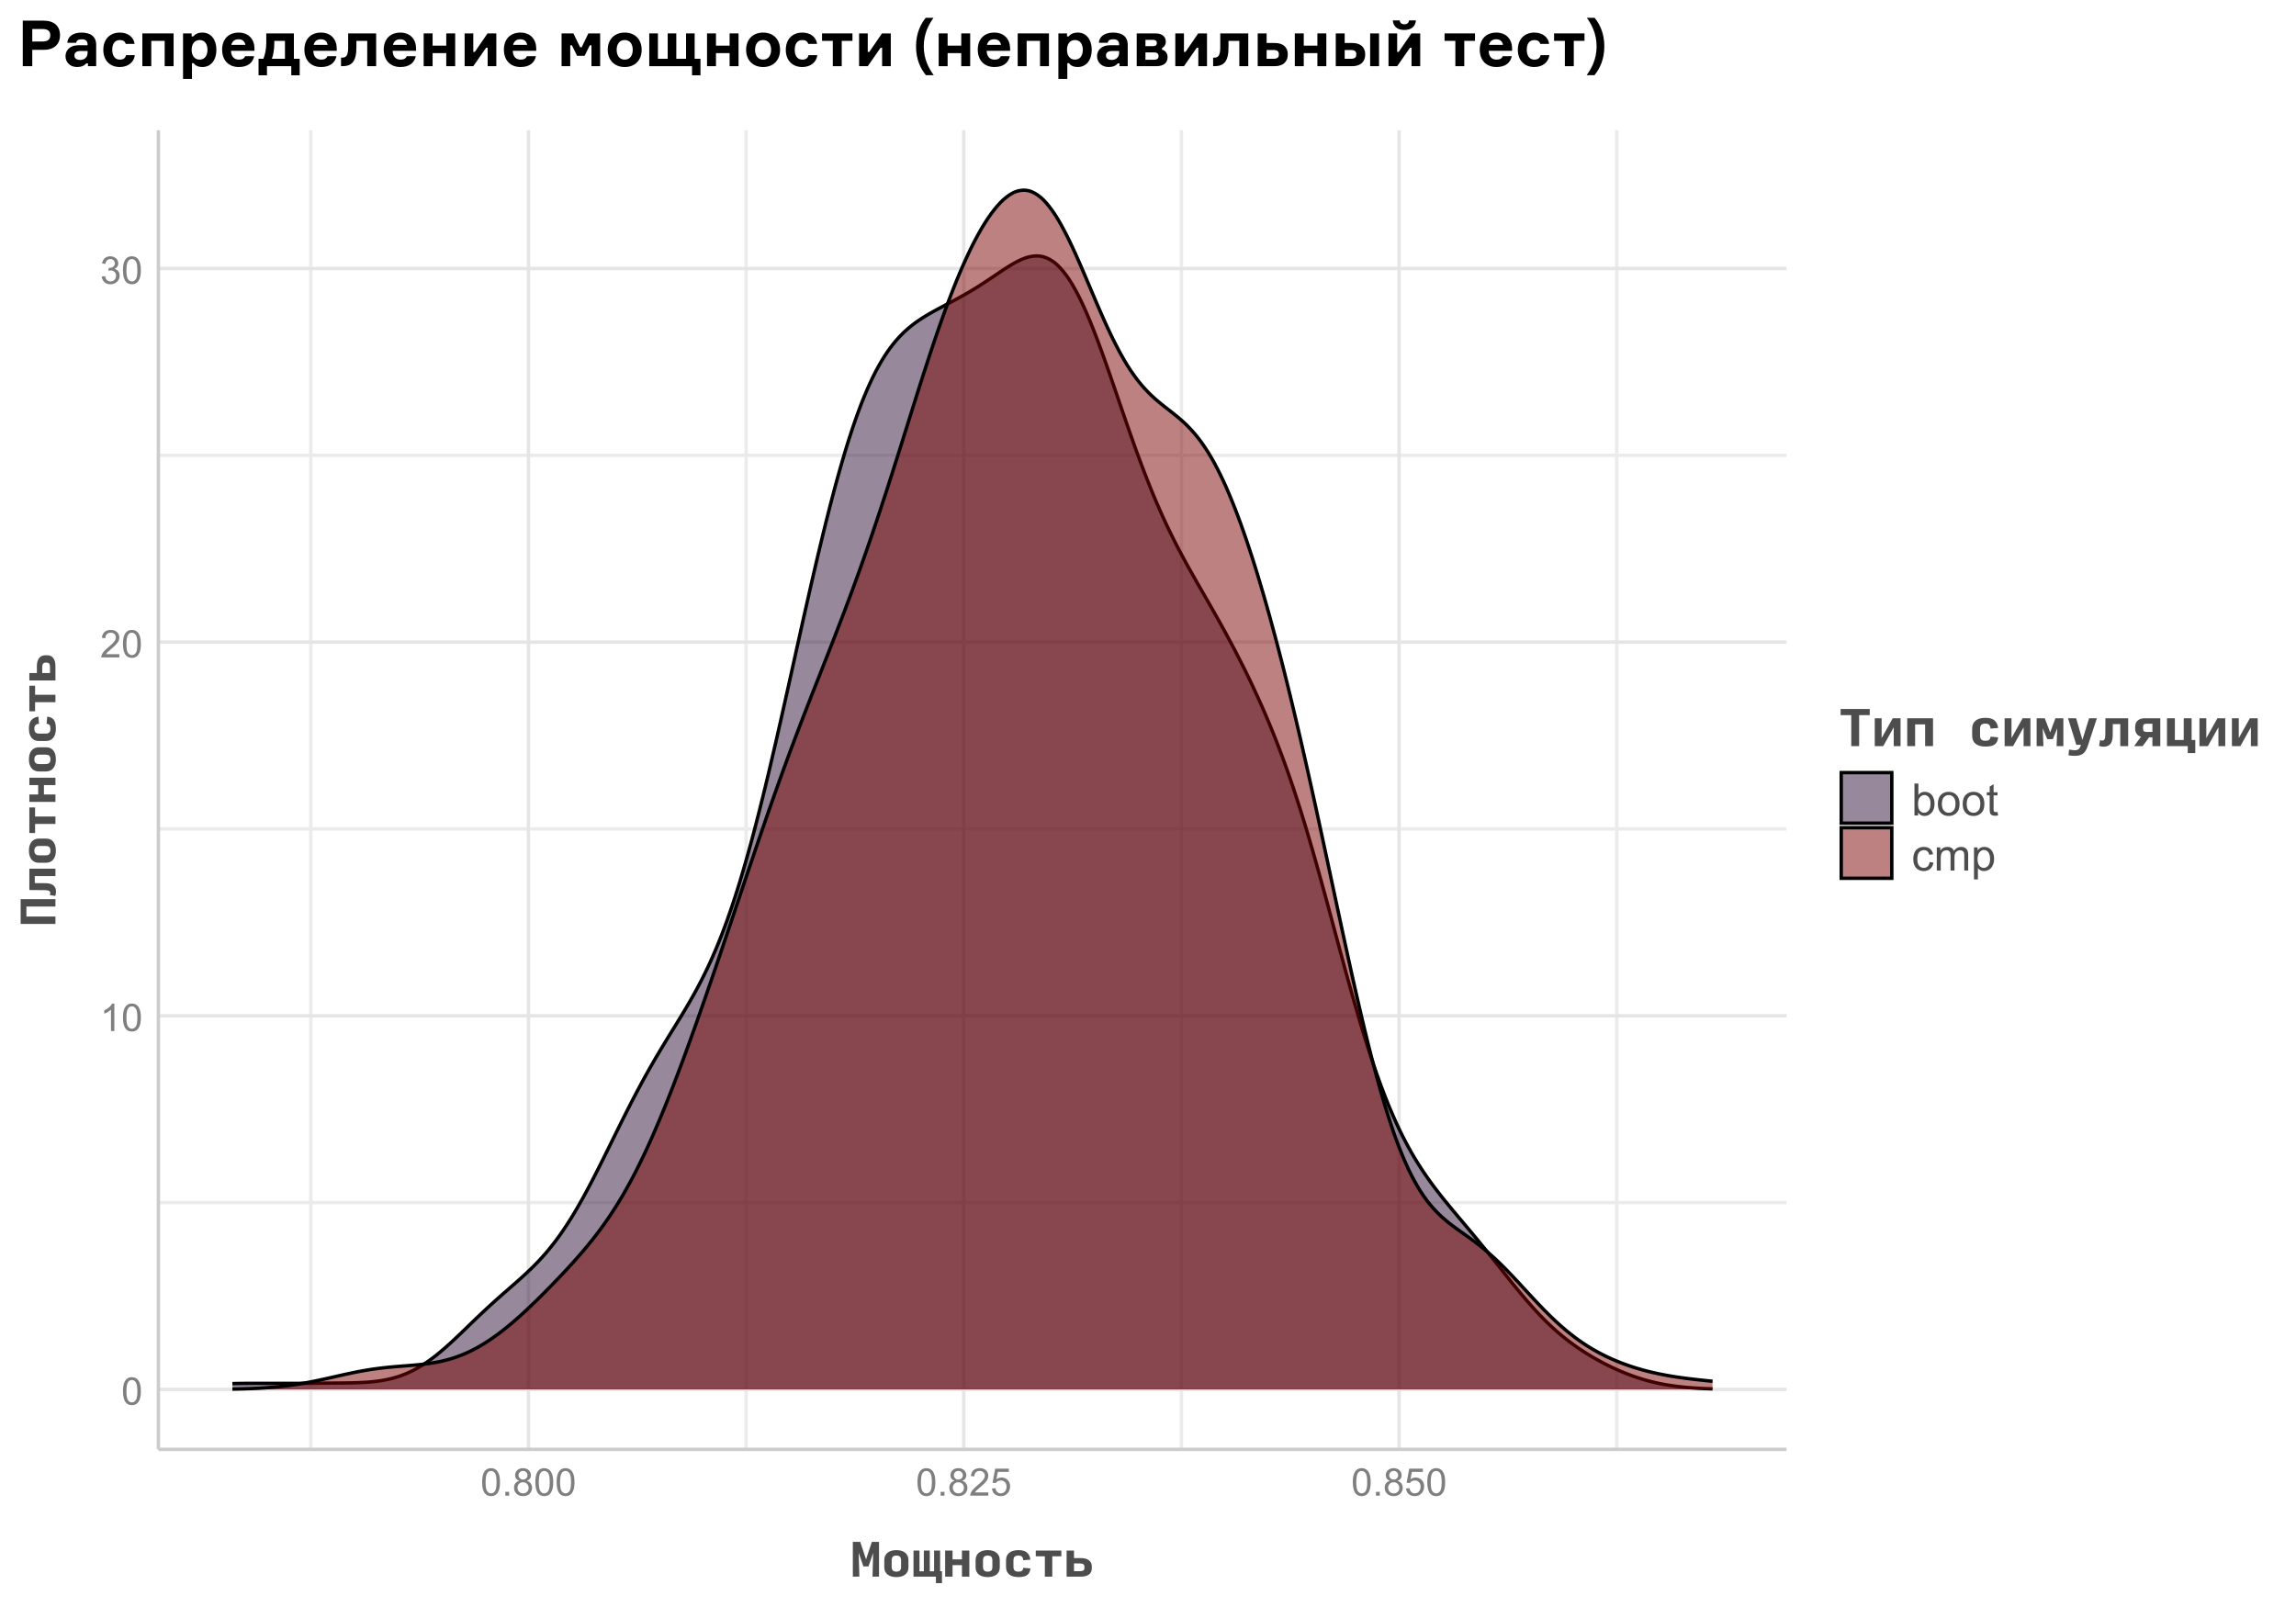 <?xml version="1.0" encoding="UTF-8"?>
<svg xmlns="http://www.w3.org/2000/svg" xmlns:xlink="http://www.w3.org/1999/xlink" width="720" height="504" viewBox="0 0 720 504">
<defs>
<g>
<g id="glyph-0-0">
<path d="M 0.5 -4.234 C 0.5 -5.25 0.602 -6.07 0.812 -6.688 C 1.02 -7.309 1.332 -7.785 1.742 -8.121 C 2.156 -8.457 2.672 -8.625 3.297 -8.625 C 3.758 -8.625 4.164 -8.531 4.512 -8.348 C 4.859 -8.16 5.145 -7.895 5.375 -7.543 C 5.598 -7.195 5.777 -6.77 5.906 -6.266 C 6.035 -5.766 6.102 -5.086 6.102 -4.234 C 6.102 -3.227 5.996 -2.414 5.789 -1.797 C 5.582 -1.176 5.273 -0.699 4.859 -0.359 C 4.449 -0.023 3.926 0.148 3.297 0.148 C 2.469 0.148 1.82 -0.152 1.348 -0.742 C 0.781 -1.461 0.5 -2.621 0.5 -4.234 M 1.582 -4.234 C 1.582 -2.824 1.746 -1.887 2.078 -1.422 C 2.406 -0.953 2.812 -0.719 3.297 -0.719 C 3.781 -0.719 4.191 -0.953 4.52 -1.422 C 4.852 -1.891 5.016 -2.828 5.016 -4.234 C 5.016 -5.648 4.852 -6.59 4.52 -7.055 C 4.191 -7.52 3.781 -7.75 3.289 -7.75 C 2.801 -7.75 2.414 -7.547 2.125 -7.137 C 1.766 -6.613 1.582 -5.645 1.582 -4.234 Z M 1.582 -4.234 "/>
</g>
<g id="glyph-0-1">
<path d="M 4.469 0 L 3.414 0 L 3.414 -6.719 C 3.16 -6.477 2.828 -6.234 2.418 -5.992 C 2.004 -5.75 1.633 -5.57 1.305 -5.449 L 1.305 -6.469 C 1.895 -6.746 2.41 -7.082 2.852 -7.477 C 3.293 -7.871 3.605 -8.254 3.789 -8.625 L 4.469 -8.625 Z M 4.469 0 "/>
</g>
<g id="glyph-0-2">
<path d="M 6.039 -1.016 L 6.039 0 L 0.363 0 C 0.355 -0.254 0.395 -0.5 0.484 -0.734 C 0.629 -1.117 0.863 -1.5 1.18 -1.875 C 1.5 -2.25 1.957 -2.684 2.562 -3.176 C 3.492 -3.941 4.125 -4.547 4.453 -4.996 C 4.781 -5.441 4.945 -5.867 4.945 -6.266 C 4.945 -6.68 4.797 -7.035 4.496 -7.32 C 4.199 -7.609 3.809 -7.75 3.328 -7.75 C 2.82 -7.75 2.414 -7.602 2.109 -7.297 C 1.805 -6.992 1.648 -6.57 1.648 -6.031 L 0.562 -6.141 C 0.637 -6.949 0.918 -7.566 1.398 -7.988 C 1.883 -8.414 2.535 -8.625 3.352 -8.625 C 4.176 -8.625 4.828 -8.398 5.309 -7.938 C 5.789 -7.484 6.031 -6.914 6.031 -6.242 C 6.031 -5.895 5.957 -5.559 5.82 -5.227 C 5.676 -4.895 5.445 -4.543 5.117 -4.18 C 4.793 -3.809 4.25 -3.305 3.492 -2.664 C 2.859 -2.133 2.453 -1.773 2.273 -1.586 C 2.094 -1.395 1.945 -1.203 1.828 -1.016 Z M 6.039 -1.016 "/>
</g>
<g id="glyph-0-3">
<path d="M 0.504 -2.266 L 1.559 -2.406 C 1.68 -1.812 1.887 -1.379 2.176 -1.117 C 2.469 -0.852 2.82 -0.719 3.242 -0.719 C 3.734 -0.719 4.156 -0.891 4.496 -1.234 C 4.84 -1.578 5.008 -2.004 5.008 -2.516 C 5.008 -2.996 4.852 -3.398 4.535 -3.711 C 4.219 -4.027 3.816 -4.184 3.328 -4.184 C 3.129 -4.184 2.879 -4.145 2.586 -4.066 L 2.703 -4.992 C 2.773 -4.984 2.828 -4.98 2.871 -4.98 C 3.32 -4.98 3.723 -5.098 4.086 -5.332 C 4.441 -5.566 4.621 -5.926 4.625 -6.414 C 4.621 -6.805 4.492 -7.121 4.23 -7.375 C 3.969 -7.629 3.629 -7.758 3.219 -7.758 C 2.805 -7.758 2.465 -7.629 2.191 -7.371 C 1.918 -7.113 1.742 -6.727 1.664 -6.211 L 0.609 -6.398 C 0.738 -7.105 1.031 -7.652 1.488 -8.043 C 1.945 -8.43 2.516 -8.625 3.195 -8.625 C 3.664 -8.625 4.094 -8.523 4.488 -8.324 C 4.883 -8.121 5.184 -7.848 5.395 -7.5 C 5.602 -7.152 5.707 -6.781 5.707 -6.391 C 5.707 -6.02 5.609 -5.684 5.406 -5.379 C 5.211 -5.074 4.914 -4.832 4.523 -4.652 C 5.031 -4.535 5.426 -4.293 5.707 -3.922 C 5.988 -3.555 6.129 -3.09 6.129 -2.539 C 6.129 -1.789 5.855 -1.152 5.309 -0.629 C 4.762 -0.109 4.07 0.152 3.234 0.152 C 2.48 0.152 1.855 -0.074 1.355 -0.523 C 0.859 -0.969 0.574 -1.555 0.504 -2.266 Z M 0.504 -2.266 "/>
</g>
<g id="glyph-0-4">
<path d="M 1.09 0 L 1.09 -1.203 L 2.289 -1.203 L 2.289 0 Z M 1.09 0 "/>
</g>
<g id="glyph-0-5">
<path d="M 2.121 -4.656 C 1.684 -4.816 1.359 -5.047 1.148 -5.344 C 0.938 -5.641 0.832 -5.996 0.832 -6.41 C 0.832 -7.035 1.059 -7.559 1.508 -7.984 C 1.953 -8.41 2.551 -8.625 3.297 -8.625 C 4.047 -8.625 4.652 -8.406 5.109 -7.973 C 5.566 -7.535 5.797 -7.004 5.797 -6.383 C 5.797 -5.98 5.691 -5.637 5.48 -5.34 C 5.273 -5.047 4.953 -4.816 4.531 -4.656 C 5.055 -4.484 5.457 -4.207 5.734 -3.828 C 6.008 -3.441 6.148 -2.984 6.148 -2.453 C 6.148 -1.719 5.887 -1.102 5.367 -0.602 C 4.848 -0.105 4.164 0.148 3.316 0.148 C 2.469 0.148 1.785 -0.105 1.266 -0.605 C 0.746 -1.109 0.484 -1.734 0.484 -2.484 C 0.484 -3.043 0.629 -3.512 0.91 -3.887 C 1.195 -4.266 1.598 -4.52 2.121 -4.656 M 1.91 -6.445 C 1.91 -6.039 2.039 -5.707 2.305 -5.449 C 2.562 -5.191 2.902 -5.062 3.32 -5.062 C 3.727 -5.062 4.062 -5.191 4.32 -5.445 C 4.582 -5.703 4.711 -6.016 4.711 -6.387 C 4.711 -6.773 4.578 -7.098 4.309 -7.363 C 4.043 -7.625 3.711 -7.758 3.312 -7.758 C 2.906 -7.758 2.574 -7.629 2.309 -7.371 C 2.043 -7.113 1.91 -6.805 1.91 -6.445 M 1.57 -2.477 C 1.57 -2.176 1.641 -1.887 1.785 -1.605 C 1.926 -1.324 2.141 -1.105 2.422 -0.953 C 2.703 -0.797 3.004 -0.719 3.328 -0.719 C 3.832 -0.719 4.25 -0.883 4.578 -1.207 C 4.906 -1.531 5.07 -1.941 5.07 -2.445 C 5.07 -2.949 4.898 -3.371 4.562 -3.703 C 4.223 -4.035 3.801 -4.203 3.293 -4.203 C 2.797 -4.203 2.387 -4.039 2.059 -3.711 C 1.734 -3.383 1.57 -2.969 1.57 -2.477 Z M 1.57 -2.477 "/>
</g>
<g id="glyph-0-6">
<path d="M 0.5 -2.25 L 1.605 -2.344 C 1.688 -1.805 1.879 -1.398 2.176 -1.129 C 2.477 -0.855 2.836 -0.719 3.258 -0.719 C 3.766 -0.719 4.195 -0.91 4.547 -1.297 C 4.898 -1.676 5.074 -2.188 5.074 -2.82 C 5.074 -3.418 4.906 -3.895 4.566 -4.242 C 4.23 -4.59 3.785 -4.762 3.242 -4.766 C 2.898 -4.762 2.594 -4.688 2.32 -4.531 C 2.047 -4.379 1.832 -4.18 1.676 -3.93 L 0.688 -4.062 L 1.516 -8.473 L 5.789 -8.473 L 5.789 -7.465 L 2.359 -7.465 L 1.898 -5.156 C 2.414 -5.516 2.953 -5.695 3.523 -5.695 C 4.273 -5.695 4.906 -5.434 5.422 -4.914 C 5.938 -4.395 6.195 -3.727 6.195 -2.914 C 6.195 -2.133 5.965 -1.461 5.516 -0.898 C 4.961 -0.203 4.211 0.148 3.258 0.148 C 2.477 0.148 1.84 -0.074 1.344 -0.508 C 0.852 -0.945 0.57 -1.527 0.5 -2.25 Z M 0.5 -2.25 "/>
</g>
<g id="glyph-1-0">
<path d="M 3.98 -3.203 L 2.496 -7.488 L 2.715 0 L 0.668 0 L 0.668 -10.91 L 2.988 -10.91 L 4.812 -5.414 L 6.629 -10.91 L 8.879 -10.91 L 8.879 0 L 6.844 0 L 7.035 -7.434 L 5.578 -3.203 Z M 3.98 -3.203 "/>
</g>
<g id="glyph-1-1">
<path d="M 4.773 0.137 C 3.582 0.137 2.652 -0.137 1.984 -0.684 C 1.316 -1.227 0.98 -1.988 0.98 -2.961 L 0.98 -5.168 C 0.98 -6.16 1.316 -6.934 1.984 -7.488 C 2.652 -8.039 3.586 -8.316 4.785 -8.316 C 5.977 -8.316 6.906 -8.035 7.566 -7.473 C 8.23 -6.91 8.562 -6.129 8.562 -5.129 L 8.562 -2.918 C 8.562 -1.953 8.23 -1.203 7.562 -0.668 C 6.895 -0.133 5.965 0.137 4.773 0.137 M 4.773 -1.566 C 5.281 -1.566 5.656 -1.688 5.891 -1.922 C 6.129 -2.16 6.246 -2.535 6.246 -3.055 L 6.246 -5.086 C 6.246 -5.613 6.129 -6 5.891 -6.246 C 5.656 -6.492 5.281 -6.613 4.773 -6.613 C 4.262 -6.613 3.891 -6.492 3.656 -6.246 C 3.418 -6 3.301 -5.617 3.301 -5.102 L 3.301 -3.109 C 3.301 -2.574 3.418 -2.184 3.656 -1.938 C 3.891 -1.691 4.262 -1.566 4.773 -1.566 Z M 4.773 -1.566 "/>
</g>
<g id="glyph-1-2">
<path d="M 9.531 2.047 L 7.637 2.047 L 7.637 0 L 0.602 0 L 0.602 -8.184 L 2.48 -8.184 L 2.48 -1.676 L 3.844 -1.676 L 3.844 -8.184 L 5.699 -8.184 L 5.699 -1.676 L 7.062 -1.676 L 7.062 -8.184 L 8.945 -8.184 L 8.945 -1.703 L 9.531 -1.703 Z M 9.531 2.047 "/>
</g>
<g id="glyph-1-3">
<path d="M 0.98 0 L 0.98 -8.184 L 3.301 -8.184 L 3.301 -5.414 L 6.246 -5.414 L 6.246 -8.184 L 8.562 -8.184 L 8.562 0 L 6.246 0 L 6.246 -3.613 L 3.301 -3.613 L 3.301 0 Z M 0.98 0 "/>
</g>
<g id="glyph-1-4">
<path d="M 4.922 0.137 C 3.641 0.137 2.664 -0.137 1.992 -0.684 C 1.316 -1.227 0.98 -2.02 0.98 -3.055 L 0.98 -5.156 C 0.98 -6.172 1.32 -6.953 1.996 -7.5 C 2.676 -8.047 3.645 -8.316 4.91 -8.316 C 6.102 -8.316 6.988 -8.059 7.566 -7.539 C 8.148 -7.016 8.5 -6.281 8.617 -5.332 L 6.383 -5.156 C 6.336 -5.684 6.195 -6.059 5.961 -6.281 C 5.723 -6.504 5.352 -6.613 4.84 -6.613 C 4.297 -6.613 3.902 -6.492 3.66 -6.25 C 3.422 -6.008 3.301 -5.602 3.301 -5.027 L 3.301 -3.152 C 3.301 -2.578 3.422 -2.172 3.668 -1.93 C 3.914 -1.688 4.312 -1.566 4.867 -1.566 C 5.379 -1.566 5.746 -1.66 5.98 -1.848 C 6.211 -2.035 6.344 -2.34 6.383 -2.77 L 8.617 -2.59 C 8.555 -1.719 8.25 -1.047 7.703 -0.574 C 7.16 -0.102 6.23 0.137 4.922 0.137 Z M 4.922 0.137 "/>
</g>
<g id="glyph-1-5">
<path d="M 3.613 0 L 3.613 -6.383 L 0.762 -6.383 L 0.762 -8.184 L 8.781 -8.184 L 8.781 -6.383 L 5.934 -6.383 L 5.934 0 Z M 3.613 0 "/>
</g>
<g id="glyph-1-6">
<path d="M 0.887 0 L 0.887 -8.184 L 3.203 -8.184 L 3.203 -5.824 L 5.371 -5.824 C 6.453 -5.824 7.293 -5.594 7.887 -5.133 C 8.484 -4.676 8.781 -4.035 8.781 -3.219 L 8.781 -2.562 C 8.781 -1.746 8.484 -1.113 7.887 -0.668 C 7.293 -0.223 6.453 0 5.371 0 L 0.887 0 M 3.203 -1.703 L 4.977 -1.703 C 5.477 -1.703 5.852 -1.773 6.094 -1.914 C 6.34 -2.059 6.465 -2.305 6.465 -2.66 L 6.465 -3.148 C 6.465 -3.504 6.34 -3.758 6.094 -3.914 C 5.852 -4.066 5.477 -4.145 4.977 -4.145 L 3.203 -4.145 Z M 3.203 -1.703 "/>
</g>
<g id="glyph-2-0">
<path d="M 0 -0.887 L -10.91 -0.887 L -10.91 -8.66 L 0 -8.66 L 0 -6.34 L -9.109 -6.34 L -9.109 -3.203 L 0 -3.203 Z M 0 -0.887 "/>
</g>
<g id="glyph-2-1">
<path d="M 0 -6.34 L -6.477 -6.34 L -6.477 -4.145 L -3.121 -4.117 C -1.996 -4.109 -1.164 -3.879 -0.629 -3.43 C -0.09 -2.98 0.176 -2.312 0.176 -1.434 C 0.176 -1.223 0.156 -1.008 0.109 -0.785 C 0.062 -0.562 0.012 -0.34 -0.039 -0.121 L -1.758 -0.383 C -1.723 -0.508 -1.691 -0.629 -1.664 -0.738 C -1.637 -0.844 -1.621 -0.945 -1.621 -1.035 C -1.621 -1.328 -1.738 -1.547 -1.969 -1.699 C -2.203 -1.848 -2.645 -1.926 -3.301 -1.938 L -8.184 -1.977 L -8.184 -8.66 L 0 -8.66 Z M 0 -6.34 "/>
</g>
<g id="glyph-2-2">
<path d="M 0.137 -4.773 C 0.137 -3.582 -0.137 -2.652 -0.684 -1.984 C -1.227 -1.316 -1.988 -0.98 -2.961 -0.98 L -5.168 -0.98 C -6.16 -0.98 -6.934 -1.316 -7.488 -1.984 C -8.039 -2.652 -8.316 -3.586 -8.316 -4.785 C -8.316 -5.977 -8.035 -6.906 -7.473 -7.566 C -6.91 -8.23 -6.129 -8.562 -5.129 -8.562 L -2.918 -8.562 C -1.953 -8.562 -1.203 -8.23 -0.668 -7.562 C -0.133 -6.895 0.137 -5.965 0.137 -4.773 M -1.566 -4.773 C -1.566 -5.281 -1.688 -5.656 -1.922 -5.891 C -2.16 -6.129 -2.535 -6.246 -3.055 -6.246 L -5.086 -6.246 C -5.613 -6.246 -6 -6.129 -6.246 -5.891 C -6.492 -5.656 -6.613 -5.281 -6.613 -4.773 C -6.613 -4.262 -6.492 -3.891 -6.246 -3.656 C -6 -3.418 -5.617 -3.301 -5.102 -3.301 L -3.109 -3.301 C -2.574 -3.301 -2.184 -3.418 -1.938 -3.656 C -1.691 -3.891 -1.566 -4.262 -1.566 -4.773 Z M -1.566 -4.773 "/>
</g>
<g id="glyph-2-3">
<path d="M 0 -3.613 L -6.383 -3.613 L -6.383 -0.762 L -8.184 -0.762 L -8.184 -8.781 L -6.383 -8.781 L -6.383 -5.934 L 0 -5.934 Z M 0 -3.613 "/>
</g>
<g id="glyph-2-4">
<path d="M 0 -0.98 L -8.184 -0.98 L -8.184 -3.301 L -5.414 -3.301 L -5.414 -6.246 L -8.184 -6.246 L -8.184 -8.562 L 0 -8.562 L 0 -6.246 L -3.613 -6.246 L -3.613 -3.301 L 0 -3.301 Z M 0 -0.98 "/>
</g>
<g id="glyph-2-5">
<path d="M 0.137 -4.922 C 0.137 -3.641 -0.137 -2.664 -0.684 -1.992 C -1.227 -1.316 -2.02 -0.98 -3.055 -0.98 L -5.156 -0.98 C -6.172 -0.98 -6.953 -1.32 -7.5 -1.996 C -8.047 -2.676 -8.316 -3.645 -8.316 -4.91 C -8.316 -6.102 -8.059 -6.988 -7.539 -7.566 C -7.016 -8.148 -6.281 -8.5 -5.332 -8.617 L -5.156 -6.383 C -5.684 -6.336 -6.059 -6.195 -6.281 -5.961 C -6.504 -5.723 -6.613 -5.352 -6.613 -4.84 C -6.613 -4.297 -6.492 -3.902 -6.25 -3.66 C -6.008 -3.422 -5.602 -3.301 -5.027 -3.301 L -3.152 -3.301 C -2.578 -3.301 -2.172 -3.422 -1.93 -3.668 C -1.688 -3.914 -1.566 -4.312 -1.566 -4.867 C -1.566 -5.379 -1.66 -5.746 -1.848 -5.98 C -2.035 -6.211 -2.34 -6.344 -2.77 -6.383 L -2.59 -8.617 C -1.719 -8.555 -1.047 -8.25 -0.574 -7.703 C -0.102 -7.16 0.137 -6.23 0.137 -4.922 Z M 0.137 -4.922 "/>
</g>
<g id="glyph-2-6">
<path d="M 0 -0.887 L -8.184 -0.887 L -8.184 -3.203 L -5.824 -3.203 L -5.824 -5.371 C -5.824 -6.453 -5.594 -7.293 -5.133 -7.887 C -4.676 -8.484 -4.035 -8.781 -3.219 -8.781 L -2.562 -8.781 C -1.746 -8.781 -1.113 -8.484 -0.668 -7.887 C -0.223 -7.293 0 -6.453 0 -5.371 L 0 -0.887 M -1.703 -3.203 L -1.703 -4.977 C -1.703 -5.477 -1.773 -5.852 -1.914 -6.094 C -2.059 -6.34 -2.305 -6.465 -2.66 -6.465 L -3.148 -6.465 C -3.504 -6.465 -3.758 -6.34 -3.914 -6.094 C -4.066 -5.852 -4.145 -5.477 -4.145 -4.977 L -4.145 -3.203 Z M -1.703 -3.203 "/>
</g>
<g id="glyph-3-0">
<path d="M 3.855 0 L 3.855 -9.715 L 0.523 -9.715 L 0.523 -11.637 L 9.656 -11.637 L 9.656 -9.715 L 6.328 -9.715 L 6.328 0 Z M 3.855 0 "/>
</g>
<g id="glyph-3-1">
<path d="M 6.996 0 L 6.996 -5.906 L 3.695 0 L 1.047 0 L 1.047 -8.727 L 3.199 -8.727 L 3.199 -2.516 L 6.676 -8.727 L 9.133 -8.727 L 9.133 0 Z M 6.996 0 "/>
</g>
<g id="glyph-3-2">
<path d="M 1.047 0 L 1.047 -8.727 L 9.133 -8.727 L 9.133 0 L 6.66 0 L 6.66 -6.809 L 3.52 -6.809 L 3.52 0 Z M 1.047 0 "/>
</g>
<g id="glyph-3-3">
</g>
<g id="glyph-3-4">
<path d="M 5.25 0.145 C 3.883 0.145 2.84 -0.145 2.125 -0.727 C 1.406 -1.309 1.047 -2.152 1.047 -3.258 L 1.047 -5.5 C 1.047 -6.586 1.41 -7.418 2.133 -8 C 2.852 -8.582 3.887 -8.871 5.238 -8.871 C 6.508 -8.871 7.453 -8.594 8.074 -8.039 C 8.691 -7.484 9.066 -6.699 9.191 -5.688 L 6.809 -5.5 C 6.758 -6.062 6.609 -6.461 6.355 -6.699 C 6.105 -6.938 5.707 -7.055 5.164 -7.055 C 4.582 -7.055 4.164 -6.926 3.906 -6.668 C 3.648 -6.41 3.52 -5.977 3.52 -5.363 L 3.52 -3.363 C 3.52 -2.754 3.652 -2.316 3.914 -2.059 C 4.176 -1.801 4.602 -1.672 5.191 -1.672 C 5.734 -1.672 6.133 -1.773 6.379 -1.973 C 6.625 -2.168 6.77 -2.496 6.809 -2.953 L 9.191 -2.762 C 9.125 -1.832 8.801 -1.113 8.219 -0.609 C 7.637 -0.105 6.648 0.145 5.25 0.145 Z M 5.25 0.145 "/>
</g>
<g id="glyph-3-5">
<path d="M 4.234 -2.184 L 2.809 -5.586 L 3.027 0 L 0.902 0 L 0.902 -8.727 L 3.461 -8.727 L 5.133 -4.305 L 6.793 -8.727 L 9.281 -8.727 L 9.281 0 L 7.156 0 L 7.359 -5.586 L 5.977 -2.184 Z M 4.234 -2.184 "/>
</g>
<g id="glyph-3-6">
<path d="M 2.734 3.055 C 2.434 3.055 2.117 3.039 1.789 3.012 C 1.461 2.98 1.102 2.941 0.711 2.895 L 0.887 1.078 C 1.266 1.145 1.602 1.199 1.891 1.238 C 2.184 1.273 2.438 1.293 2.66 1.293 C 3.184 1.293 3.59 1.18 3.875 0.953 C 4.164 0.727 4.398 0.305 4.582 -0.305 L 4.609 -0.406 L 3.156 -0.406 L 0.566 -8.727 L 3.113 -8.727 L 5.078 -1.949 L 7.156 -8.727 L 9.602 -8.727 L 6.762 -0.074 C 6.387 1.082 5.891 1.891 5.281 2.355 C 4.668 2.82 3.82 3.055 2.734 3.055 Z M 2.734 3.055 "/>
</g>
<g id="glyph-3-7">
<path d="M 6.762 0 L 6.762 -6.91 L 4.422 -6.91 L 4.395 -3.332 C 4.383 -2.129 4.137 -1.242 3.656 -0.668 C 3.18 -0.098 2.469 0.188 1.527 0.188 C 1.305 0.188 1.074 0.164 0.836 0.117 C 0.598 0.066 0.363 0.016 0.133 -0.043 L 0.406 -1.875 C 0.543 -1.836 0.668 -1.805 0.785 -1.773 C 0.902 -1.746 1.008 -1.73 1.105 -1.73 C 1.414 -1.73 1.652 -1.855 1.812 -2.102 C 1.973 -2.348 2.055 -2.82 2.066 -3.52 L 2.109 -8.727 L 9.238 -8.727 L 9.238 0 Z M 6.762 0 "/>
</g>
<g id="glyph-3-8">
<path d="M 4.77 -4.449 L 6.66 -4.449 L 6.66 -7.012 L 4.77 -7.012 C 4.422 -7.012 4.16 -6.938 3.984 -6.793 C 3.812 -6.648 3.723 -6.352 3.723 -5.906 L 3.723 -5.586 C 3.723 -5.129 3.812 -4.828 3.984 -4.676 C 4.16 -4.527 4.422 -4.449 4.77 -4.449 M 6.66 -2.75 L 5.629 -2.75 L 3.605 0 L 0.918 0 L 3.082 -2.953 C 2.492 -3.109 2.039 -3.41 1.723 -3.855 C 1.41 -4.301 1.25 -4.867 1.25 -5.555 L 1.25 -5.977 C 1.25 -6.852 1.512 -7.527 2.035 -8.008 C 2.559 -8.488 3.297 -8.727 4.246 -8.727 L 9.133 -8.727 L 9.133 0 L 6.66 0 Z M 6.66 -2.75 "/>
</g>
<g id="glyph-3-9">
<path d="M 7.562 2.184 L 7.562 0 L 1.047 0 L 1.047 -8.727 L 3.52 -8.727 L 3.52 -1.922 L 6.297 -1.922 L 6.297 -8.727 L 8.77 -8.727 L 8.77 -1.922 L 9.922 -1.922 L 9.922 2.184 Z M 7.562 2.184 "/>
</g>
<g id="glyph-4-0">
<path d="M 2.059 0 L 0.914 0 L 0.914 -10.023 L 2.148 -10.023 L 2.148 -6.445 C 2.664 -7.098 3.328 -7.422 4.137 -7.422 C 4.582 -7.422 5.004 -7.332 5.402 -7.152 C 5.801 -6.973 6.129 -6.723 6.387 -6.395 C 6.645 -6.07 6.848 -5.676 6.992 -5.215 C 7.141 -4.754 7.211 -4.262 7.211 -3.738 C 7.211 -2.496 6.906 -1.535 6.289 -0.855 C 5.672 -0.176 4.938 0.164 4.074 0.164 C 3.219 0.164 2.547 -0.195 2.059 -0.91 L 2.059 0 M 2.043 -3.684 C 2.043 -2.812 2.164 -2.184 2.398 -1.797 C 2.785 -1.164 3.312 -0.848 3.973 -0.848 C 4.508 -0.848 4.973 -1.082 5.367 -1.547 C 5.758 -2.016 5.953 -2.711 5.953 -3.637 C 5.953 -4.586 5.766 -5.285 5.391 -5.734 C 5.016 -6.188 4.559 -6.414 4.027 -6.414 C 3.488 -6.414 3.023 -6.18 2.633 -5.711 C 2.238 -5.246 2.043 -4.57 2.043 -3.684 Z M 2.043 -3.684 "/>
</g>
<g id="glyph-4-1">
<path d="M 0.465 -3.629 C 0.465 -4.973 0.84 -5.969 1.586 -6.617 C 2.211 -7.156 2.973 -7.422 3.867 -7.422 C 4.867 -7.422 5.684 -7.098 6.316 -6.441 C 6.949 -5.789 7.266 -4.887 7.266 -3.734 C 7.266 -2.797 7.125 -2.062 6.848 -1.527 C 6.566 -0.992 6.156 -0.578 5.621 -0.281 C 5.086 0.016 4.504 0.164 3.867 0.164 C 2.852 0.164 2.031 -0.16 1.406 -0.812 C 0.777 -1.465 0.465 -2.402 0.465 -3.629 M 1.73 -3.629 C 1.73 -2.699 1.934 -2.004 2.336 -1.543 C 2.742 -1.078 3.254 -0.848 3.867 -0.848 C 4.48 -0.848 4.988 -1.078 5.395 -1.547 C 5.801 -2.008 6 -2.719 6 -3.672 C 6 -4.57 5.797 -5.25 5.391 -5.711 C 4.98 -6.176 4.477 -6.406 3.867 -6.406 C 3.254 -6.406 2.742 -6.176 2.336 -5.715 C 1.934 -5.254 1.73 -4.559 1.73 -3.629 Z M 1.73 -3.629 "/>
</g>
<g id="glyph-4-2">
<path d="M 3.609 -1.102 L 3.789 -0.016 C 3.441 0.059 3.133 0.094 2.859 0.094 C 2.41 0.094 2.062 0.023 1.82 -0.117 C 1.57 -0.258 1.398 -0.441 1.297 -0.672 C 1.199 -0.902 1.148 -1.387 1.148 -2.125 L 1.148 -6.305 L 0.246 -6.305 L 0.246 -7.258 L 1.148 -7.258 L 1.148 -9.059 L 2.371 -9.797 L 2.371 -7.258 L 3.609 -7.258 L 3.609 -6.305 L 2.371 -6.305 L 2.371 -2.059 C 2.371 -1.707 2.395 -1.48 2.438 -1.383 C 2.48 -1.281 2.551 -1.199 2.648 -1.141 C 2.746 -1.082 2.887 -1.055 3.07 -1.055 C 3.207 -1.055 3.387 -1.07 3.609 -1.102 Z M 3.609 -1.102 "/>
</g>
<g id="glyph-4-3">
<path d="M 5.66 -2.66 L 6.871 -2.5 C 6.738 -1.668 6.398 -1.016 5.855 -0.543 C 5.309 -0.07 4.641 0.164 3.848 0.164 C 2.855 0.164 2.055 -0.16 1.453 -0.809 C 0.848 -1.461 0.547 -2.391 0.547 -3.602 C 0.547 -4.387 0.676 -5.07 0.938 -5.66 C 1.195 -6.246 1.59 -6.688 2.121 -6.984 C 2.652 -7.277 3.23 -7.422 3.855 -7.422 C 4.645 -7.422 5.289 -7.223 5.789 -6.824 C 6.293 -6.426 6.613 -5.859 6.754 -5.125 L 5.559 -4.941 C 5.445 -5.43 5.242 -5.797 4.953 -6.043 C 4.664 -6.289 4.312 -6.414 3.902 -6.414 C 3.285 -6.414 2.781 -6.191 2.391 -5.746 C 2.004 -5.301 1.812 -4.598 1.812 -3.637 C 1.812 -2.66 2 -1.953 2.371 -1.512 C 2.746 -1.07 3.234 -0.848 3.836 -0.848 C 4.316 -0.848 4.723 -0.996 5.047 -1.293 C 5.367 -1.59 5.574 -2.043 5.66 -2.66 Z M 5.66 -2.66 "/>
</g>
<g id="glyph-4-4">
<path d="M 0.922 0 L 0.922 -7.258 L 2.023 -7.258 L 2.023 -6.242 C 2.25 -6.598 2.555 -6.883 2.934 -7.098 C 3.312 -7.316 3.742 -7.422 4.227 -7.422 C 4.762 -7.422 5.203 -7.312 5.547 -7.09 C 5.891 -6.867 6.133 -6.555 6.273 -6.152 C 6.848 -7 7.598 -7.422 8.516 -7.422 C 9.238 -7.422 9.793 -7.223 10.18 -6.824 C 10.566 -6.426 10.758 -5.812 10.758 -4.984 L 10.758 0 L 9.535 0 L 9.535 -4.574 C 9.535 -5.066 9.496 -5.418 9.418 -5.637 C 9.336 -5.852 9.191 -6.027 8.984 -6.16 C 8.773 -6.293 8.527 -6.355 8.242 -6.359 C 7.734 -6.355 7.309 -6.188 6.973 -5.848 C 6.637 -5.508 6.469 -4.965 6.469 -4.219 L 6.469 0 L 5.234 0 L 5.234 -4.719 C 5.234 -5.262 5.137 -5.672 4.938 -5.945 C 4.734 -6.219 4.406 -6.355 3.953 -6.359 C 3.605 -6.355 3.285 -6.266 2.992 -6.086 C 2.695 -5.902 2.484 -5.637 2.352 -5.285 C 2.219 -4.934 2.152 -4.426 2.152 -3.766 L 2.152 0 Z M 0.922 0 "/>
</g>
<g id="glyph-4-5">
<path d="M 0.922 2.781 L 0.922 -7.258 L 2.043 -7.258 L 2.043 -6.316 C 2.309 -6.684 2.605 -6.961 2.938 -7.148 C 3.273 -7.332 3.676 -7.422 4.148 -7.422 C 4.77 -7.422 5.316 -7.266 5.789 -6.945 C 6.266 -6.625 6.621 -6.176 6.863 -5.594 C 7.105 -5.016 7.227 -4.379 7.227 -3.684 C 7.227 -2.941 7.094 -2.273 6.824 -1.68 C 6.559 -1.082 6.172 -0.629 5.664 -0.312 C 5.156 0.004 4.621 0.164 4.062 0.164 C 3.648 0.164 3.281 0.078 2.957 -0.094 C 2.629 -0.27 2.363 -0.488 2.152 -0.75 L 2.152 2.781 L 0.922 2.781 M 2.039 -3.59 C 2.039 -2.656 2.227 -1.965 2.605 -1.516 C 2.984 -1.07 3.441 -0.848 3.977 -0.848 C 4.523 -0.848 4.992 -1.078 5.383 -1.543 C 5.773 -2.004 5.969 -2.719 5.969 -3.691 C 5.969 -4.617 5.777 -5.309 5.398 -5.77 C 5.016 -6.23 4.562 -6.461 4.031 -6.461 C 3.508 -6.461 3.047 -6.215 2.641 -5.727 C 2.238 -5.234 2.039 -4.523 2.039 -3.59 Z M 2.039 -3.59 "/>
</g>
<g id="glyph-5-0">
<path d="M 1.66 -14.281 L 1.66 0 L 4.641 0 L 4.641 -5.121 L 8.18 -5.121 C 11.461 -5.121 13.34 -6.84 13.34 -9.738 C 13.34 -12.602 11.461 -14.281 8.18 -14.281 L 1.66 -14.281 M 4.641 -7.738 L 4.641 -11.66 L 7.762 -11.66 C 9.602 -11.66 10.281 -10.98 10.281 -9.699 C 10.281 -8.441 9.602 -7.738 7.762 -7.738 Z M 4.641 -7.738 "/>
</g>
<g id="glyph-5-1">
<path d="M 7.801 0 L 10.379 0 L 10.379 -6.68 C 10.379 -9.441 8.5 -10.539 5.719 -10.539 C 3.238 -10.539 1.398 -9.32 1.34 -7.34 L 4.121 -7.34 C 4.199 -8.039 4.738 -8.441 5.859 -8.441 C 7.078 -8.441 7.68 -7.898 7.68 -6.84 L 7.68 -6.578 L 4.941 -6.578 C 1.898 -6.578 0.762 -4.762 0.762 -3.16 C 0.762 -1.34 2.078 0.262 4.398 0.262 C 5.762 0.262 6.66 -0.16 7.281 -0.879 L 7.801 -0.879 L 7.801 0 M 5.379 -1.961 C 4.238 -1.961 3.559 -2.441 3.559 -3.379 C 3.559 -4.32 4.281 -4.762 5.48 -4.762 L 7.68 -4.762 L 7.68 -4.121 C 7.68 -2.84 6.738 -1.961 5.379 -1.961 Z M 5.379 -1.961 "/>
</g>
<g id="glyph-5-2">
<path d="M 8.02 -3.461 C 7.859 -2.578 7.219 -2.059 6.102 -2.059 C 4.379 -2.059 3.699 -3.48 3.699 -5.16 C 3.699 -6.82 4.359 -8.199 6.102 -8.199 C 7.121 -8.199 7.699 -7.781 7.922 -7 L 10.699 -7 C 10.441 -9.102 8.66 -10.539 6.078 -10.539 C 2.898 -10.539 0.898 -8.379 0.898 -5.141 C 0.898 -1.879 2.898 0.262 6.078 0.262 C 8.66 0.262 10.52 -1.238 10.781 -3.461 Z M 8.02 -3.461 "/>
</g>
<g id="glyph-5-3">
<path d="M 11.281 0 L 11.281 -10.281 L 1.48 -10.281 L 1.48 0 L 4.281 0 L 4.281 -7.941 L 8.48 -7.941 L 8.48 0 Z M 11.281 0 "/>
</g>
<g id="glyph-5-4">
<path d="M 6.68 -8.199 C 8.359 -8.199 9.141 -6.84 9.141 -5.141 C 9.141 -3.441 8.359 -2.059 6.68 -2.059 C 4.941 -2.059 4.18 -3.52 4.18 -5.141 C 4.18 -6.762 4.941 -8.199 6.68 -8.199 M 1.48 -10.281 L 1.48 4 L 4.281 4 L 4.281 -0.941 L 4.801 -0.941 C 5.34 -0.219 6.16 0.262 7.578 0.262 C 10.281 0.262 11.941 -2 11.941 -5.141 C 11.941 -8.238 10.301 -10.539 7.578 -10.539 C 6.141 -10.539 5.262 -10.039 4.699 -9.34 L 4.18 -9.34 L 4.18 -10.281 Z M 1.48 -10.281 "/>
</g>
<g id="glyph-5-5">
<path d="M 11.039 -5.66 C 10.98 -8.461 9.199 -10.539 6.078 -10.539 C 2.898 -10.539 0.898 -8.461 0.898 -5.18 C 0.898 -1.898 2.879 0.262 6.141 0.262 C 8.941 0.262 10.52 -1.078 10.941 -3.141 L 8.102 -3.141 C 7.84 -2.441 7.238 -2.059 6.18 -2.059 C 4.578 -2.059 3.762 -3.059 3.68 -4.82 L 11.039 -4.82 L 11.039 -5.66 M 6.059 -8.441 C 7.34 -8.441 8.02 -7.719 8.18 -6.68 L 3.781 -6.68 C 4.039 -7.719 4.719 -8.441 6.059 -8.441 Z M 6.059 -8.441 "/>
</g>
<g id="glyph-5-6">
<path d="M 11.461 -2.32 L 11.461 -10.281 L 2.801 -10.281 L 2.801 -7.32 C 2.801 -5.301 2.398 -3.602 1.898 -2.32 L 0.379 -2.32 L 0.379 2.859 L 3.02 2.859 L 3.02 0 L 10.641 0 L 10.641 2.859 L 13.281 2.859 L 13.281 -2.32 L 11.461 -2.32 M 8.66 -2.32 L 4.559 -2.32 C 5.02 -3.602 5.32 -5.238 5.32 -7.301 L 5.32 -7.941 L 8.66 -7.941 Z M 8.66 -2.32 "/>
</g>
<g id="glyph-5-7">
<path d="M 0.441 0 L 0.801 0 C 3.84 0 5.262 -1.48 5.262 -5.859 L 5.262 -7.941 L 8.66 -7.941 L 8.66 0 L 11.461 0 L 11.461 -10.281 L 2.68 -10.281 L 2.68 -5.961 C 2.68 -3.398 2.102 -2.68 0.801 -2.68 L 0.441 -2.68 Z M 0.441 0 "/>
</g>
<g id="glyph-5-8">
<path d="M 11.359 0 L 11.359 -10.281 L 8.559 -10.281 L 8.559 -6.441 L 4.281 -6.441 L 4.281 -10.281 L 1.48 -10.281 L 1.48 0 L 4.281 0 L 4.281 -4.102 L 8.559 -4.102 L 8.559 0 Z M 11.359 0 "/>
</g>
<g id="glyph-5-9">
<path d="M 4.199 0 L 8.219 -5.781 L 8.699 -5.781 L 8.699 0 L 11.422 0 L 11.422 -10.281 L 8.66 -10.281 L 4.68 -4.48 L 4.199 -4.48 L 4.199 -10.281 L 1.48 -10.281 L 1.48 0 Z M 4.199 0 "/>
</g>
<g id="glyph-5-10">
</g>
<g id="glyph-5-11">
<path d="M 1.48 0 L 4.199 0 L 4.199 -6.559 L 4.719 -6.559 L 6.359 -3.238 L 8.699 -3.238 L 10.34 -6.559 L 10.859 -6.559 L 10.859 0 L 13.578 0 L 13.578 -10.281 L 9.879 -10.281 L 7.801 -5.961 L 7.281 -5.961 L 5.199 -10.281 L 1.48 -10.281 Z M 1.48 0 "/>
</g>
<g id="glyph-5-12">
<path d="M 6.219 -10.539 C 2.98 -10.539 0.898 -8.359 0.898 -5.141 C 0.898 -1.922 2.98 0.262 6.219 0.262 C 9.5 0.262 11.539 -1.922 11.539 -5.141 C 11.539 -8.359 9.5 -10.539 6.219 -10.539 M 6.219 -2.059 C 4.48 -2.059 3.699 -3.48 3.699 -5.141 C 3.699 -6.781 4.48 -8.199 6.219 -8.199 C 7.98 -8.199 8.738 -6.781 8.738 -5.141 C 8.738 -3.48 7.98 -2.059 6.219 -2.059 Z M 6.219 -2.059 "/>
</g>
<g id="glyph-5-13">
<path d="M 13.02 -10.281 L 13.02 -2.32 L 9.961 -2.32 L 9.961 -10.281 L 7.262 -10.281 L 7.262 -2.32 L 4.199 -2.32 L 4.199 -10.281 L 1.48 -10.281 L 1.48 0 L 14.898 0 L 14.898 2.859 L 17.539 2.859 L 17.539 -2.32 L 15.719 -2.32 L 15.719 -10.281 Z M 13.02 -10.281 "/>
</g>
<g id="glyph-5-14">
<path d="M 0.602 -7.941 L 3.98 -7.941 L 3.98 0 L 6.781 0 L 6.781 -7.941 L 10.141 -7.941 L 10.141 -10.281 L 0.602 -10.281 Z M 0.602 -7.941 "/>
</g>
<g id="glyph-5-15">
<path d="M 3.301 -6.219 C 3.301 -10.238 4.922 -13.16 6.359 -15.18 L 3.922 -15.18 C 2.379 -13.262 0.879 -10.398 0.879 -6.219 C 0.879 -2.02 2.398 0.922 3.98 2.82 L 6.422 2.82 C 4.941 0.762 3.301 -2.141 3.301 -6.219 Z M 3.301 -6.219 "/>
</g>
<g id="glyph-5-16">
<path d="M 9.422 -5.699 C 10.039 -6 10.602 -6.66 10.602 -7.68 C 10.602 -9.281 9.441 -10.281 7.359 -10.281 L 1.48 -10.281 L 1.48 0 L 7.52 0 C 9.859 0 11.16 -0.941 11.16 -2.84 C 11.16 -4.141 10.398 -4.922 9.422 -5.18 L 9.422 -5.699 M 4.219 -2.02 L 4.219 -4.32 L 6.879 -4.32 C 8 -4.32 8.34 -3.82 8.34 -3.16 C 8.34 -2.5 8 -2.02 6.879 -2.02 L 4.219 -2.02 M 4.219 -8.262 L 6.602 -8.262 C 7.5 -8.262 7.801 -7.82 7.801 -7.262 C 7.801 -6.719 7.5 -6.281 6.602 -6.281 L 4.219 -6.281 Z M 4.219 -8.262 "/>
</g>
<g id="glyph-5-17">
<path d="M 4.281 -10.281 L 1.48 -10.281 L 1.48 0 L 6.801 0 C 9.461 0 10.922 -1.422 10.922 -3.68 C 10.922 -5.941 9.461 -7.281 6.801 -7.281 L 4.281 -7.281 L 4.281 -10.281 M 4.281 -2.32 L 4.281 -5.078 L 6.398 -5.078 C 7.738 -5.078 8.121 -4.578 8.121 -3.699 C 8.121 -2.84 7.738 -2.32 6.398 -2.32 Z M 4.281 -2.32 "/>
</g>
<g id="glyph-5-18">
<path d="M 1.48 -10.281 L 1.48 0 L 6.602 0 C 9.262 0 10.719 -1.422 10.719 -3.68 C 10.719 -5.941 9.262 -7.281 6.602 -7.281 L 4.281 -7.281 L 4.281 -10.281 L 1.48 -10.281 M 4.281 -5.078 L 6.199 -5.078 C 7.539 -5.078 7.922 -4.578 7.922 -3.699 C 7.922 -2.84 7.539 -2.32 6.199 -2.32 L 4.281 -2.32 L 4.281 -5.078 M 12.262 -10.281 L 12.262 0 L 15.059 0 L 15.059 -10.281 Z M 12.262 -10.281 "/>
</g>
<g id="glyph-5-19">
<path d="M 4.199 0 L 8.219 -5.781 L 8.699 -5.781 L 8.699 0 L 11.422 0 L 11.422 -10.281 L 8.66 -10.281 L 4.68 -4.48 L 4.199 -4.48 L 4.199 -10.281 L 1.48 -10.281 L 1.48 0 L 4.199 0 M 7.922 -14.359 C 7.84 -13.699 7.461 -13.141 6.441 -13.141 C 5.48 -13.141 5.059 -13.699 4.98 -14.359 L 2.82 -14.359 C 2.98 -12.5 4.199 -11.359 6.441 -11.359 C 8.699 -11.359 9.922 -12.5 10.078 -14.359 Z M 7.922 -14.359 "/>
</g>
<g id="glyph-5-20">
<path d="M 3.199 -6.219 C 3.199 -2.141 1.559 0.762 0.078 2.82 L 2.52 2.82 C 4.102 0.922 5.621 -2.02 5.621 -6.219 C 5.621 -10.398 4.121 -13.262 2.578 -15.18 L 0.141 -15.18 C 1.578 -13.16 3.199 -10.238 3.199 -6.219 Z M 3.199 -6.219 "/>
</g>
</g>
<clipPath id="clip-0">
<path clip-rule="nonzero" d="M 49.672 40.844 L 560.238 40.844 L 560.238 454.562 L 49.672 454.562 Z M 49.672 40.844 "/>
</clipPath>
<clipPath id="clip-1">
<path clip-rule="nonzero" d="M 49.672 376 L 560.238 376 L 560.238 378 L 49.672 378 Z M 49.672 376 "/>
</clipPath>
<clipPath id="clip-2">
<path clip-rule="nonzero" d="M 49.672 259 L 560.238 259 L 560.238 261 L 49.672 261 Z M 49.672 259 "/>
</clipPath>
<clipPath id="clip-3">
<path clip-rule="nonzero" d="M 49.672 142 L 560.238 142 L 560.238 144 L 49.672 144 Z M 49.672 142 "/>
</clipPath>
<clipPath id="clip-4">
<path clip-rule="nonzero" d="M 96 40.844 L 98 40.844 L 98 454.562 L 96 454.562 Z M 96 40.844 "/>
</clipPath>
<clipPath id="clip-5">
<path clip-rule="nonzero" d="M 233 40.844 L 235 40.844 L 235 454.562 L 233 454.562 Z M 233 40.844 "/>
</clipPath>
<clipPath id="clip-6">
<path clip-rule="nonzero" d="M 369 40.844 L 372 40.844 L 372 454.562 L 369 454.562 Z M 369 40.844 "/>
</clipPath>
<clipPath id="clip-7">
<path clip-rule="nonzero" d="M 506 40.844 L 508 40.844 L 508 454.562 L 506 454.562 Z M 506 40.844 "/>
</clipPath>
<clipPath id="clip-8">
<path clip-rule="nonzero" d="M 49.672 435 L 560.238 435 L 560.238 437 L 49.672 437 Z M 49.672 435 "/>
</clipPath>
<clipPath id="clip-9">
<path clip-rule="nonzero" d="M 49.672 318 L 560.238 318 L 560.238 320 L 49.672 320 Z M 49.672 318 "/>
</clipPath>
<clipPath id="clip-10">
<path clip-rule="nonzero" d="M 49.672 200 L 560.238 200 L 560.238 202 L 49.672 202 Z M 49.672 200 "/>
</clipPath>
<clipPath id="clip-11">
<path clip-rule="nonzero" d="M 49.672 83 L 560.238 83 L 560.238 85 L 49.672 85 Z M 49.672 83 "/>
</clipPath>
<clipPath id="clip-12">
<path clip-rule="nonzero" d="M 165 40.844 L 167 40.844 L 167 454.562 L 165 454.562 Z M 165 40.844 "/>
</clipPath>
<clipPath id="clip-13">
<path clip-rule="nonzero" d="M 301 40.844 L 303 40.844 L 303 454.562 L 301 454.562 Z M 301 40.844 "/>
</clipPath>
<clipPath id="clip-14">
<path clip-rule="nonzero" d="M 438 40.844 L 440 40.844 L 440 454.562 L 438 454.562 Z M 438 40.844 "/>
</clipPath>
</defs>
<rect x="-72" y="-50.4" width="864" height="604.8" fill="rgb(100%, 100%, 100%)" fill-opacity="1"/>
<rect x="-72" y="-50.4" width="864" height="604.8" fill="rgb(100%, 100%, 100%)" fill-opacity="1"/>
<path fill="none" stroke-width="1.067" stroke-linecap="round" stroke-linejoin="round" stroke="rgb(100%, 100%, 100%)" stroke-opacity="1" stroke-miterlimit="10" d="M 0 504 L 720 504 L 720 0 L 0 0 Z M 0 504 "/>
<g clip-path="url(#clip-0)">
<path fill-rule="nonzero" fill="rgb(100%, 100%, 100%)" fill-opacity="1" d="M 49.672 454.562 L 560.238 454.562 L 560.238 40.844 L 49.672 40.844 Z M 49.672 454.562 "/>
</g>
<g clip-path="url(#clip-1)">
<path fill="none" stroke-width="1.067" stroke-linecap="butt" stroke-linejoin="round" stroke="rgb(92.157%, 92.157%, 92.157%)" stroke-opacity="1" stroke-miterlimit="10" d="M 49.672 377.164 L 560.238 377.164 "/>
</g>
<g clip-path="url(#clip-2)">
<path fill="none" stroke-width="1.067" stroke-linecap="butt" stroke-linejoin="round" stroke="rgb(92.157%, 92.157%, 92.157%)" stroke-opacity="1" stroke-miterlimit="10" d="M 49.672 259.98 L 560.238 259.98 "/>
</g>
<g clip-path="url(#clip-3)">
<path fill="none" stroke-width="1.067" stroke-linecap="butt" stroke-linejoin="round" stroke="rgb(92.157%, 92.157%, 92.157%)" stroke-opacity="1" stroke-miterlimit="10" d="M 49.672 142.797 L 560.238 142.797 "/>
</g>
<g clip-path="url(#clip-4)">
<path fill="none" stroke-width="1.067" stroke-linecap="butt" stroke-linejoin="round" stroke="rgb(92.157%, 92.157%, 92.157%)" stroke-opacity="1" stroke-miterlimit="10" d="M 97.453 454.562 L 97.453 40.844 "/>
</g>
<g clip-path="url(#clip-5)">
<path fill="none" stroke-width="1.067" stroke-linecap="butt" stroke-linejoin="round" stroke="rgb(92.157%, 92.157%, 92.157%)" stroke-opacity="1" stroke-miterlimit="10" d="M 233.969 454.562 L 233.969 40.844 "/>
</g>
<g clip-path="url(#clip-6)">
<path fill="none" stroke-width="1.067" stroke-linecap="butt" stroke-linejoin="round" stroke="rgb(92.157%, 92.157%, 92.157%)" stroke-opacity="1" stroke-miterlimit="10" d="M 370.484 454.562 L 370.484 40.844 "/>
</g>
<g clip-path="url(#clip-7)">
<path fill="none" stroke-width="1.067" stroke-linecap="butt" stroke-linejoin="round" stroke="rgb(92.157%, 92.157%, 92.157%)" stroke-opacity="1" stroke-miterlimit="10" d="M 507 454.562 L 507 40.844 "/>
</g>
<g clip-path="url(#clip-8)">
<path fill="none" stroke-width="1.067" stroke-linecap="butt" stroke-linejoin="round" stroke="rgb(89.804%, 89.804%, 89.804%)" stroke-opacity="1" stroke-miterlimit="10" d="M 49.672 435.754 L 560.238 435.754 "/>
</g>
<g clip-path="url(#clip-9)">
<path fill="none" stroke-width="1.067" stroke-linecap="butt" stroke-linejoin="round" stroke="rgb(89.804%, 89.804%, 89.804%)" stroke-opacity="1" stroke-miterlimit="10" d="M 49.672 318.574 L 560.238 318.574 "/>
</g>
<g clip-path="url(#clip-10)">
<path fill="none" stroke-width="1.067" stroke-linecap="butt" stroke-linejoin="round" stroke="rgb(89.804%, 89.804%, 89.804%)" stroke-opacity="1" stroke-miterlimit="10" d="M 49.672 201.391 L 560.238 201.391 "/>
</g>
<g clip-path="url(#clip-11)">
<path fill="none" stroke-width="1.067" stroke-linecap="butt" stroke-linejoin="round" stroke="rgb(89.804%, 89.804%, 89.804%)" stroke-opacity="1" stroke-miterlimit="10" d="M 49.672 84.207 L 560.238 84.207 "/>
</g>
<g clip-path="url(#clip-12)">
<path fill="none" stroke-width="1.067" stroke-linecap="butt" stroke-linejoin="round" stroke="rgb(89.804%, 89.804%, 89.804%)" stroke-opacity="1" stroke-miterlimit="10" d="M 165.711 454.562 L 165.711 40.844 "/>
</g>
<g clip-path="url(#clip-13)">
<path fill="none" stroke-width="1.067" stroke-linecap="butt" stroke-linejoin="round" stroke="rgb(89.804%, 89.804%, 89.804%)" stroke-opacity="1" stroke-miterlimit="10" d="M 302.227 454.562 L 302.227 40.844 "/>
</g>
<g clip-path="url(#clip-14)">
<path fill="none" stroke-width="1.067" stroke-linecap="butt" stroke-linejoin="round" stroke="rgb(89.804%, 89.804%, 89.804%)" stroke-opacity="1" stroke-miterlimit="10" d="M 438.742 454.562 L 438.742 40.844 "/>
</g>
<path fill-rule="nonzero" fill="rgb(18.824%, 7.059%, 23.137%)" fill-opacity="0.502" d="M 72.879 433.93 L 73.789 433.906 L 74.695 433.891 L 75.605 433.879 L 76.512 433.867 L 77.422 433.859 L 78.328 433.855 L 79.238 433.852 L 81.055 433.852 L 81.961 433.855 L 82.871 433.855 L 83.777 433.859 L 84.688 433.863 L 85.594 433.863 L 86.504 433.867 L 90.137 433.867 L 91.047 433.863 L 91.953 433.859 L 92.863 433.855 L 93.77 433.852 L 94.68 433.844 L 95.586 433.84 L 96.496 433.832 L 97.402 433.824 L 98.312 433.816 L 99.219 433.809 L 100.129 433.801 L 101.035 433.793 L 101.945 433.789 L 102.852 433.781 L 103.762 433.777 L 104.672 433.77 L 105.578 433.762 L 106.488 433.758 L 107.395 433.746 L 108.305 433.738 L 109.211 433.723 L 110.121 433.707 L 111.027 433.684 L 111.938 433.656 L 112.844 433.621 L 113.754 433.578 L 114.66 433.527 L 115.57 433.461 L 116.477 433.383 L 117.387 433.289 L 118.297 433.184 L 119.203 433.055 L 120.113 432.906 L 121.02 432.734 L 121.93 432.543 L 122.836 432.328 L 123.746 432.082 L 124.652 431.809 L 125.562 431.504 L 126.469 431.172 L 127.379 430.809 L 128.285 430.406 L 129.195 429.973 L 130.102 429.504 L 131.012 429.008 L 131.918 428.477 L 132.828 427.902 L 133.738 427.297 L 134.645 426.664 L 135.555 426 L 136.461 425.309 L 137.371 424.582 L 138.277 423.828 L 139.188 423.055 L 140.094 422.262 L 141.004 421.445 L 141.91 420.613 L 142.82 419.766 L 143.727 418.906 L 144.637 418.039 L 145.543 417.168 L 146.453 416.289 L 147.359 415.41 L 149.18 413.66 L 150.086 412.793 L 150.996 411.934 L 151.902 411.078 L 152.812 410.23 L 153.719 409.395 L 154.629 408.57 L 155.535 407.754 L 156.445 406.941 L 157.352 406.141 L 158.262 405.344 L 159.168 404.551 L 160.078 403.758 L 160.984 402.965 L 161.895 402.168 L 162.805 401.363 L 163.711 400.547 L 164.621 399.715 L 165.527 398.867 L 166.438 398.004 L 167.344 397.105 L 168.254 396.184 L 169.16 395.23 L 170.07 394.242 L 170.977 393.219 L 171.887 392.148 L 172.793 391.035 L 173.703 389.879 L 174.609 388.684 L 175.52 387.434 L 176.426 386.129 L 177.336 384.781 L 178.246 383.387 L 179.152 381.949 L 180.062 380.457 L 180.969 378.914 L 181.879 377.336 L 182.785 375.719 L 183.695 374.062 L 184.602 372.363 L 185.512 370.633 L 186.418 368.879 L 187.328 367.102 L 188.234 365.301 L 189.145 363.48 L 190.051 361.648 L 190.961 359.812 L 191.867 357.969 L 192.777 356.125 L 193.688 354.285 L 194.594 352.453 L 195.504 350.633 L 196.41 348.828 L 197.32 347.039 L 198.227 345.273 L 199.137 343.527 L 200.043 341.805 L 200.953 340.105 L 201.859 338.438 L 202.77 336.797 L 203.676 335.184 L 204.586 333.59 L 205.492 332.023 L 206.402 330.484 L 207.312 328.965 L 208.219 327.461 L 209.129 325.969 L 210.035 324.488 L 210.945 323.016 L 211.852 321.543 L 212.762 320.062 L 213.668 318.574 L 214.578 317.066 L 215.484 315.535 L 216.395 313.973 L 217.301 312.379 L 218.211 310.742 L 219.117 309.051 L 220.027 307.297 L 220.934 305.488 L 221.844 303.613 L 222.754 301.668 L 223.66 299.625 L 224.57 297.5 L 225.477 295.293 L 226.387 293 L 227.293 290.605 L 228.203 288.098 L 229.109 285.492 L 230.02 282.793 L 230.926 280 L 231.836 277.094 L 232.742 274.074 L 233.652 270.961 L 234.559 267.758 L 235.469 264.469 L 236.375 261.066 L 237.285 257.578 L 238.195 254.012 L 239.102 250.375 L 240.012 246.668 L 240.918 242.875 L 241.828 239.023 L 242.734 235.125 L 243.645 231.18 L 244.551 227.191 L 245.461 223.16 L 246.367 219.105 L 247.277 215.031 L 248.184 210.941 L 249.094 206.848 L 250 202.754 L 250.91 198.668 L 251.816 194.598 L 252.727 190.547 L 253.637 186.535 L 254.543 182.559 L 255.453 178.625 L 256.359 174.742 L 257.27 170.914 L 258.176 167.164 L 259.086 163.488 L 259.992 159.883 L 260.902 156.359 L 261.809 152.922 L 262.719 149.602 L 263.625 146.379 L 264.535 143.254 L 265.441 140.234 L 266.352 137.332 L 267.262 134.562 L 268.168 131.906 L 269.078 129.363 L 269.984 126.934 L 270.895 124.641 L 271.801 122.48 L 272.711 120.43 L 273.617 118.492 L 274.527 116.664 L 275.434 114.977 L 276.344 113.395 L 277.25 111.91 L 278.16 110.523 L 279.066 109.227 L 279.977 108.047 L 280.883 106.941 L 281.793 105.914 L 282.703 104.953 L 283.609 104.066 L 284.52 103.25 L 285.426 102.484 L 286.336 101.762 L 287.242 101.086 L 288.152 100.453 L 289.059 99.852 L 289.969 99.281 L 290.875 98.73 L 291.785 98.203 L 292.691 97.691 L 293.602 97.195 L 294.508 96.707 L 295.418 96.223 L 296.324 95.742 L 298.145 94.781 L 299.051 94.297 L 299.961 93.809 L 300.867 93.316 L 301.777 92.809 L 302.684 92.297 L 303.594 91.77 L 304.5 91.234 L 305.41 90.688 L 306.316 90.129 L 307.227 89.555 L 308.133 88.973 L 309.043 88.379 L 309.949 87.777 L 310.859 87.168 L 311.77 86.555 L 312.676 85.941 L 313.586 85.328 L 314.492 84.723 L 315.402 84.133 L 316.309 83.555 L 317.219 83 L 318.125 82.477 L 319.035 81.992 L 319.941 81.555 L 320.852 81.164 L 321.758 80.828 L 322.668 80.566 L 323.574 80.387 L 324.484 80.285 L 325.391 80.273 L 326.301 80.348 L 327.211 80.543 L 328.117 80.855 L 329.027 81.281 L 329.934 81.816 L 330.844 82.473 L 331.75 83.285 L 332.66 84.223 L 333.566 85.289 L 334.477 86.473 L 335.383 87.789 L 336.293 89.266 L 337.199 90.859 L 338.109 92.566 L 339.016 94.387 L 339.926 96.328 L 340.832 98.387 L 341.742 100.539 L 342.652 102.777 L 343.559 105.094 L 344.469 107.496 L 345.375 109.965 L 346.285 112.484 L 347.191 115.047 L 348.102 117.645 L 349.008 120.277 L 349.918 122.926 L 350.824 125.578 L 351.734 128.23 L 352.641 130.875 L 353.551 133.496 L 354.457 136.094 L 355.367 138.664 L 356.273 141.195 L 357.184 143.688 L 358.094 146.121 L 359 148.504 L 359.91 150.836 L 360.816 153.117 L 361.727 155.332 L 362.633 157.484 L 363.543 159.582 L 364.449 161.625 L 365.359 163.613 L 366.266 165.539 L 367.176 167.414 L 368.082 169.242 L 368.992 171.031 L 369.898 172.777 L 370.809 174.48 L 371.719 176.156 L 372.625 177.805 L 373.535 179.434 L 374.441 181.043 L 375.352 182.637 L 376.258 184.223 L 377.168 185.805 L 378.074 187.383 L 378.984 188.965 L 379.891 190.555 L 380.801 192.152 L 381.707 193.762 L 382.617 195.383 L 383.523 197.023 L 384.434 198.684 L 385.34 200.363 L 386.25 202.062 L 387.16 203.785 L 388.066 205.535 L 388.977 207.316 L 389.883 209.121 L 390.793 210.953 L 391.699 212.816 L 392.609 214.723 L 393.516 216.664 L 394.426 218.641 L 395.332 220.656 L 396.242 222.715 L 397.148 224.832 L 398.059 226.992 L 398.965 229.203 L 399.875 231.469 L 400.781 233.797 L 401.691 236.191 L 402.602 238.648 L 403.508 241.164 L 404.418 243.746 L 405.324 246.414 L 406.234 249.148 L 407.141 251.945 L 408.051 254.812 L 408.957 257.742 L 409.867 260.754 L 410.773 263.824 L 411.684 266.949 L 412.59 270.129 L 413.5 273.359 L 414.406 276.637 L 415.316 279.949 L 416.227 283.289 L 417.133 286.648 L 418.043 290.027 L 418.949 293.406 L 419.859 296.781 L 420.766 300.141 L 421.676 303.488 L 422.582 306.793 L 423.492 310.062 L 424.398 313.285 L 425.309 316.461 L 426.215 319.578 L 427.125 322.609 L 428.031 325.574 L 428.941 328.465 L 429.848 331.281 L 430.758 334.008 L 431.668 336.633 L 432.574 339.172 L 433.484 341.629 L 434.391 344 L 435.301 346.27 L 436.207 348.441 L 437.117 350.531 L 438.023 352.543 L 438.934 354.473 L 439.84 356.312 L 440.75 358.07 L 441.656 359.762 L 442.566 361.391 L 443.473 362.957 L 444.383 364.445 L 445.289 365.879 L 446.199 367.27 L 447.109 368.613 L 448.016 369.91 L 448.926 371.164 L 449.832 372.387 L 450.742 373.578 L 451.648 374.746 L 452.559 375.891 L 453.465 377.016 L 454.375 378.125 L 455.281 379.223 L 456.191 380.312 L 457.098 381.395 L 458.008 382.473 L 458.914 383.555 L 459.824 384.633 L 460.73 385.719 L 461.641 386.809 L 462.551 387.902 L 463.457 389.004 L 464.367 390.109 L 465.273 391.227 L 466.184 392.348 L 467.09 393.477 L 468 394.609 L 468.906 395.746 L 469.816 396.891 L 470.723 398.031 L 471.633 399.172 L 472.539 400.312 L 473.449 401.449 L 474.355 402.578 L 475.266 403.695 L 476.176 404.805 L 477.082 405.898 L 477.992 406.98 L 478.898 408.039 L 479.809 409.078 L 480.715 410.098 L 481.625 411.098 L 482.531 412.074 L 483.441 413.02 L 484.348 413.941 L 485.258 414.836 L 486.164 415.711 L 487.074 416.555 L 487.98 417.367 L 488.891 418.156 L 489.797 418.918 L 490.707 419.66 L 491.617 420.371 L 492.523 421.059 L 493.434 421.727 L 494.34 422.371 L 495.25 422.996 L 496.156 423.602 L 497.066 424.184 L 497.973 424.75 L 498.883 425.301 L 499.789 425.836 L 500.699 426.348 L 501.605 426.852 L 502.516 427.336 L 503.422 427.809 L 504.332 428.266 L 505.238 428.707 L 506.148 429.133 L 507.059 429.547 L 507.965 429.949 L 508.875 430.332 L 509.781 430.699 L 510.691 431.055 L 511.598 431.395 L 512.508 431.723 L 513.414 432.031 L 514.324 432.324 L 515.23 432.605 L 516.141 432.867 L 517.047 433.121 L 517.957 433.352 L 518.863 433.57 L 519.773 433.777 L 520.684 433.969 L 521.59 434.145 L 522.5 434.309 L 523.406 434.457 L 524.316 434.598 L 525.223 434.727 L 526.133 434.844 L 527.039 434.945 L 527.949 435.043 L 528.855 435.129 L 529.766 435.207 L 530.672 435.273 L 531.582 435.336 L 532.488 435.391 L 533.398 435.441 L 534.305 435.484 L 535.215 435.523 L 536.125 435.555 L 537.031 435.586 L 537.031 435.754 L 72.879 435.754 Z M 72.879 433.93 "/>
<path fill="none" stroke-width="1.067" stroke-linecap="butt" stroke-linejoin="round" stroke="rgb(0%, 0%, 0%)" stroke-opacity="1" stroke-miterlimit="10" d="M 72.879 433.93 L 73.789 433.906 L 74.695 433.891 L 75.605 433.879 L 76.512 433.867 L 77.422 433.859 L 78.328 433.855 L 79.238 433.852 L 81.055 433.852 L 81.961 433.855 L 82.871 433.855 L 83.777 433.859 L 84.688 433.863 L 85.594 433.863 L 86.504 433.867 L 90.137 433.867 L 91.047 433.863 L 91.953 433.859 L 92.863 433.855 L 93.77 433.852 L 94.68 433.844 L 95.586 433.84 L 96.496 433.832 L 97.402 433.824 L 98.312 433.816 L 99.219 433.809 L 100.129 433.801 L 101.035 433.793 L 101.945 433.789 L 102.852 433.781 L 103.762 433.777 L 104.672 433.77 L 105.578 433.762 L 106.488 433.758 L 107.395 433.746 L 108.305 433.738 L 109.211 433.723 L 110.121 433.707 L 111.027 433.684 L 111.938 433.656 L 112.844 433.621 L 113.754 433.578 L 114.66 433.527 L 115.57 433.461 L 116.477 433.383 L 117.387 433.289 L 118.297 433.184 L 119.203 433.055 L 120.113 432.906 L 121.02 432.734 L 121.93 432.543 L 122.836 432.328 L 123.746 432.082 L 124.652 431.809 L 125.562 431.504 L 126.469 431.172 L 127.379 430.809 L 128.285 430.406 L 129.195 429.973 L 130.102 429.504 L 131.012 429.008 L 131.918 428.477 L 132.828 427.902 L 133.738 427.297 L 134.645 426.664 L 135.555 426 L 136.461 425.309 L 137.371 424.582 L 138.277 423.828 L 139.188 423.055 L 140.094 422.262 L 141.004 421.445 L 141.91 420.613 L 142.82 419.766 L 143.727 418.906 L 144.637 418.039 L 145.543 417.168 L 146.453 416.289 L 147.359 415.41 L 149.18 413.66 L 150.086 412.793 L 150.996 411.934 L 151.902 411.078 L 152.812 410.23 L 153.719 409.395 L 154.629 408.57 L 155.535 407.754 L 156.445 406.941 L 157.352 406.141 L 158.262 405.344 L 159.168 404.551 L 160.078 403.758 L 160.984 402.965 L 161.895 402.168 L 162.805 401.363 L 163.711 400.547 L 164.621 399.715 L 165.527 398.867 L 166.438 398.004 L 167.344 397.105 L 168.254 396.184 L 169.16 395.23 L 170.07 394.242 L 170.977 393.219 L 171.887 392.148 L 172.793 391.035 L 173.703 389.879 L 174.609 388.684 L 175.52 387.434 L 176.426 386.129 L 177.336 384.781 L 178.246 383.387 L 179.152 381.949 L 180.062 380.457 L 180.969 378.914 L 181.879 377.336 L 182.785 375.719 L 183.695 374.062 L 184.602 372.363 L 185.512 370.633 L 186.418 368.879 L 187.328 367.102 L 188.234 365.301 L 189.145 363.48 L 190.051 361.648 L 190.961 359.812 L 191.867 357.969 L 192.777 356.125 L 193.688 354.285 L 194.594 352.453 L 195.504 350.633 L 196.41 348.828 L 197.32 347.039 L 198.227 345.273 L 199.137 343.527 L 200.043 341.805 L 200.953 340.105 L 201.859 338.438 L 202.77 336.797 L 203.676 335.184 L 204.586 333.59 L 205.492 332.023 L 206.402 330.484 L 207.312 328.965 L 208.219 327.461 L 209.129 325.969 L 210.035 324.488 L 210.945 323.016 L 211.852 321.543 L 212.762 320.062 L 213.668 318.574 L 214.578 317.066 L 215.484 315.535 L 216.395 313.973 L 217.301 312.379 L 218.211 310.742 L 219.117 309.051 L 220.027 307.297 L 220.934 305.488 L 221.844 303.613 L 222.754 301.668 L 223.66 299.625 L 224.57 297.5 L 225.477 295.293 L 226.387 293 L 227.293 290.605 L 228.203 288.098 L 229.109 285.492 L 230.02 282.793 L 230.926 280 L 231.836 277.094 L 232.742 274.074 L 233.652 270.961 L 234.559 267.758 L 235.469 264.469 L 236.375 261.066 L 237.285 257.578 L 238.195 254.012 L 239.102 250.375 L 240.012 246.668 L 240.918 242.875 L 241.828 239.023 L 242.734 235.125 L 243.645 231.18 L 244.551 227.191 L 245.461 223.16 L 246.367 219.105 L 247.277 215.031 L 248.184 210.941 L 249.094 206.848 L 250 202.754 L 250.91 198.668 L 251.816 194.598 L 252.727 190.547 L 253.637 186.535 L 254.543 182.559 L 255.453 178.625 L 256.359 174.742 L 257.27 170.914 L 258.176 167.164 L 259.086 163.488 L 259.992 159.883 L 260.902 156.359 L 261.809 152.922 L 262.719 149.602 L 263.625 146.379 L 264.535 143.254 L 265.441 140.234 L 266.352 137.332 L 267.262 134.562 L 268.168 131.906 L 269.078 129.363 L 269.984 126.934 L 270.895 124.641 L 271.801 122.48 L 272.711 120.43 L 273.617 118.492 L 274.527 116.664 L 275.434 114.977 L 276.344 113.395 L 277.25 111.91 L 278.16 110.523 L 279.066 109.227 L 279.977 108.047 L 280.883 106.941 L 281.793 105.914 L 282.703 104.953 L 283.609 104.066 L 284.52 103.25 L 285.426 102.484 L 286.336 101.762 L 287.242 101.086 L 288.152 100.453 L 289.059 99.852 L 289.969 99.281 L 290.875 98.73 L 291.785 98.203 L 292.691 97.691 L 293.602 97.195 L 294.508 96.707 L 295.418 96.223 L 296.324 95.742 L 298.145 94.781 L 299.051 94.297 L 299.961 93.809 L 300.867 93.316 L 301.777 92.809 L 302.684 92.297 L 303.594 91.77 L 304.5 91.234 L 305.41 90.688 L 306.316 90.129 L 307.227 89.555 L 308.133 88.973 L 309.043 88.379 L 309.949 87.777 L 310.859 87.168 L 311.77 86.555 L 312.676 85.941 L 313.586 85.328 L 314.492 84.723 L 315.402 84.133 L 316.309 83.555 L 317.219 83 L 318.125 82.477 L 319.035 81.992 L 319.941 81.555 L 320.852 81.164 L 321.758 80.828 L 322.668 80.566 L 323.574 80.387 L 324.484 80.285 L 325.391 80.273 L 326.301 80.348 L 327.211 80.543 L 328.117 80.855 L 329.027 81.281 L 329.934 81.816 L 330.844 82.473 L 331.75 83.285 L 332.66 84.223 L 333.566 85.289 L 334.477 86.473 L 335.383 87.789 L 336.293 89.266 L 337.199 90.859 L 338.109 92.566 L 339.016 94.387 L 339.926 96.328 L 340.832 98.387 L 341.742 100.539 L 342.652 102.777 L 343.559 105.094 L 344.469 107.496 L 345.375 109.965 L 346.285 112.484 L 347.191 115.047 L 348.102 117.645 L 349.008 120.277 L 349.918 122.926 L 350.824 125.578 L 351.734 128.23 L 352.641 130.875 L 353.551 133.496 L 354.457 136.094 L 355.367 138.664 L 356.273 141.195 L 357.184 143.688 L 358.094 146.121 L 359 148.504 L 359.91 150.836 L 360.816 153.117 L 361.727 155.332 L 362.633 157.484 L 363.543 159.582 L 364.449 161.625 L 365.359 163.613 L 366.266 165.539 L 367.176 167.414 L 368.082 169.242 L 368.992 171.031 L 369.898 172.777 L 370.809 174.48 L 371.719 176.156 L 372.625 177.805 L 373.535 179.434 L 374.441 181.043 L 375.352 182.637 L 376.258 184.223 L 377.168 185.805 L 378.074 187.383 L 378.984 188.965 L 379.891 190.555 L 380.801 192.152 L 381.707 193.762 L 382.617 195.383 L 383.523 197.023 L 384.434 198.684 L 385.34 200.363 L 386.25 202.062 L 387.16 203.785 L 388.066 205.535 L 388.977 207.316 L 389.883 209.121 L 390.793 210.953 L 391.699 212.816 L 392.609 214.723 L 393.516 216.664 L 394.426 218.641 L 395.332 220.656 L 396.242 222.715 L 397.148 224.832 L 398.059 226.992 L 398.965 229.203 L 399.875 231.469 L 400.781 233.797 L 401.691 236.191 L 402.602 238.648 L 403.508 241.164 L 404.418 243.746 L 405.324 246.414 L 406.234 249.148 L 407.141 251.945 L 408.051 254.812 L 408.957 257.742 L 409.867 260.754 L 410.773 263.824 L 411.684 266.949 L 412.59 270.129 L 413.5 273.359 L 414.406 276.637 L 415.316 279.949 L 416.227 283.289 L 417.133 286.648 L 418.043 290.027 L 418.949 293.406 L 419.859 296.781 L 420.766 300.141 L 421.676 303.488 L 422.582 306.793 L 423.492 310.062 L 424.398 313.285 L 425.309 316.461 L 426.215 319.578 L 427.125 322.609 L 428.031 325.574 L 428.941 328.465 L 429.848 331.281 L 430.758 334.008 L 431.668 336.633 L 432.574 339.172 L 433.484 341.629 L 434.391 344 L 435.301 346.27 L 436.207 348.441 L 437.117 350.531 L 438.023 352.543 L 438.934 354.473 L 439.84 356.312 L 440.75 358.07 L 441.656 359.762 L 442.566 361.391 L 443.473 362.957 L 444.383 364.445 L 445.289 365.879 L 446.199 367.27 L 447.109 368.613 L 448.016 369.91 L 448.926 371.164 L 449.832 372.387 L 450.742 373.578 L 451.648 374.746 L 452.559 375.891 L 453.465 377.016 L 454.375 378.125 L 455.281 379.223 L 456.191 380.312 L 457.098 381.395 L 458.008 382.473 L 458.914 383.555 L 459.824 384.633 L 460.73 385.719 L 461.641 386.809 L 462.551 387.902 L 463.457 389.004 L 464.367 390.109 L 465.273 391.227 L 466.184 392.348 L 467.09 393.477 L 468 394.609 L 468.906 395.746 L 469.816 396.891 L 470.723 398.031 L 471.633 399.172 L 472.539 400.312 L 473.449 401.449 L 474.355 402.578 L 475.266 403.695 L 476.176 404.805 L 477.082 405.898 L 477.992 406.98 L 478.898 408.039 L 479.809 409.078 L 480.715 410.098 L 481.625 411.098 L 482.531 412.074 L 483.441 413.02 L 484.348 413.941 L 485.258 414.836 L 486.164 415.711 L 487.074 416.555 L 487.98 417.367 L 488.891 418.156 L 489.797 418.918 L 490.707 419.66 L 491.617 420.371 L 492.523 421.059 L 493.434 421.727 L 494.34 422.371 L 495.25 422.996 L 496.156 423.602 L 497.066 424.184 L 497.973 424.75 L 498.883 425.301 L 499.789 425.836 L 500.699 426.348 L 501.605 426.852 L 502.516 427.336 L 503.422 427.809 L 504.332 428.266 L 505.238 428.707 L 506.148 429.133 L 507.059 429.547 L 507.965 429.949 L 508.875 430.332 L 509.781 430.699 L 510.691 431.055 L 511.598 431.395 L 512.508 431.723 L 513.414 432.031 L 514.324 432.324 L 515.23 432.605 L 516.141 432.867 L 517.047 433.121 L 517.957 433.352 L 518.863 433.57 L 519.773 433.777 L 520.684 433.969 L 521.59 434.145 L 522.5 434.309 L 523.406 434.457 L 524.316 434.598 L 525.223 434.727 L 526.133 434.844 L 527.039 434.945 L 527.949 435.043 L 528.855 435.129 L 529.766 435.207 L 530.672 435.273 L 531.582 435.336 L 532.488 435.391 L 533.398 435.441 L 534.305 435.484 L 535.215 435.523 L 536.125 435.555 L 537.031 435.586 "/>
<path fill-rule="nonzero" fill="rgb(47.843%, 1.569%, 1.176%)" fill-opacity="0.502" d="M 72.879 435.656 L 73.789 435.641 L 74.695 435.621 L 75.605 435.598 L 76.512 435.574 L 77.422 435.543 L 78.328 435.512 L 79.238 435.477 L 80.145 435.438 L 81.055 435.391 L 81.961 435.336 L 82.871 435.281 L 83.777 435.219 L 84.688 435.152 L 85.594 435.074 L 86.504 434.992 L 87.41 434.902 L 88.32 434.809 L 89.23 434.703 L 90.137 434.59 L 91.047 434.469 L 91.953 434.34 L 92.863 434.207 L 93.77 434.062 L 94.68 433.906 L 95.586 433.75 L 96.496 433.582 L 97.402 433.41 L 98.312 433.227 L 99.219 433.043 L 100.129 432.852 L 101.035 432.656 L 101.945 432.457 L 102.852 432.254 L 103.762 432.047 L 104.672 431.844 L 105.578 431.637 L 106.488 431.43 L 107.395 431.227 L 108.305 431.027 L 109.211 430.832 L 110.121 430.637 L 111.027 430.449 L 111.938 430.27 L 112.844 430.094 L 113.754 429.93 L 114.66 429.77 L 115.57 429.617 L 116.477 429.477 L 117.387 429.344 L 118.297 429.219 L 119.203 429.105 L 120.113 428.996 L 121.02 428.898 L 121.93 428.805 L 122.836 428.719 L 123.746 428.637 L 124.652 428.562 L 125.562 428.488 L 126.469 428.418 L 127.379 428.348 L 128.285 428.273 L 129.195 428.199 L 130.102 428.121 L 131.012 428.039 L 131.918 427.945 L 132.828 427.848 L 133.738 427.734 L 134.645 427.609 L 135.555 427.469 L 136.461 427.316 L 137.371 427.145 L 138.277 426.953 L 139.188 426.742 L 140.094 426.512 L 141.004 426.262 L 141.91 425.992 L 142.82 425.688 L 143.727 425.367 L 144.637 425.02 L 145.543 424.648 L 146.453 424.25 L 147.359 423.824 L 148.27 423.375 L 149.18 422.902 L 150.086 422.402 L 150.996 421.875 L 151.902 421.324 L 152.812 420.746 L 153.719 420.145 L 154.629 419.523 L 155.535 418.875 L 156.445 418.207 L 157.352 417.512 L 158.262 416.801 L 159.168 416.07 L 160.078 415.32 L 160.984 414.547 L 161.895 413.758 L 162.805 412.957 L 163.711 412.141 L 164.621 411.305 L 165.527 410.457 L 166.438 409.598 L 167.344 408.727 L 168.254 407.844 L 169.16 406.949 L 170.07 406.051 L 170.977 405.137 L 171.887 404.219 L 172.793 403.293 L 173.703 402.355 L 174.609 401.414 L 175.52 400.461 L 176.426 399.5 L 177.336 398.527 L 178.246 397.547 L 179.152 396.551 L 180.062 395.543 L 180.969 394.523 L 181.879 393.488 L 182.785 392.43 L 183.695 391.352 L 184.602 390.254 L 185.512 389.133 L 186.418 387.984 L 187.328 386.801 L 188.234 385.59 L 189.145 384.348 L 190.051 383.07 L 190.961 381.75 L 191.867 380.387 L 192.777 378.984 L 193.688 377.543 L 194.594 376.055 L 195.504 374.512 L 196.41 372.922 L 197.32 371.285 L 198.227 369.602 L 199.137 367.871 L 200.043 366.078 L 200.953 364.238 L 201.859 362.348 L 202.77 360.414 L 203.676 358.434 L 204.586 356.395 L 205.492 354.312 L 206.402 352.191 L 207.312 350.023 L 208.219 347.816 L 209.129 345.562 L 210.035 343.273 L 210.945 340.953 L 211.852 338.598 L 212.762 336.207 L 213.668 333.785 L 214.578 331.336 L 215.484 328.859 L 216.395 326.363 L 217.301 323.84 L 218.211 321.293 L 219.117 318.727 L 220.027 316.145 L 220.934 313.547 L 221.844 310.93 L 222.754 308.297 L 223.66 305.652 L 224.57 303 L 225.477 300.336 L 226.387 297.656 L 227.293 294.973 L 228.203 292.281 L 229.109 289.586 L 230.02 286.887 L 230.926 284.18 L 231.836 281.477 L 232.742 278.773 L 233.652 276.07 L 234.559 273.371 L 235.469 270.68 L 236.375 267.996 L 237.285 265.324 L 238.195 262.66 L 239.102 260.012 L 240.012 257.379 L 240.918 254.766 L 241.828 252.168 L 242.734 249.59 L 243.645 247.035 L 244.551 244.504 L 245.461 241.992 L 246.367 239.504 L 247.277 237.035 L 248.184 234.594 L 249.094 232.176 L 250 229.773 L 250.91 227.391 L 251.816 225.027 L 252.727 222.68 L 253.637 220.348 L 254.543 218.023 L 255.453 215.711 L 256.359 213.402 L 257.27 211.098 L 258.176 208.789 L 259.086 206.48 L 259.992 204.168 L 260.902 201.848 L 261.809 199.516 L 262.719 197.164 L 263.625 194.801 L 264.535 192.422 L 265.441 190.02 L 266.352 187.59 L 267.262 185.137 L 268.168 182.656 L 269.078 180.156 L 269.984 177.621 L 270.895 175.051 L 271.801 172.457 L 272.711 169.832 L 273.617 167.176 L 274.527 164.492 L 275.434 161.773 L 276.344 159.027 L 277.25 156.258 L 278.16 153.461 L 279.066 150.641 L 279.977 147.797 L 280.883 144.938 L 281.793 142.066 L 282.703 139.18 L 283.609 136.285 L 284.52 133.387 L 285.426 130.488 L 286.336 127.598 L 287.242 124.711 L 288.152 121.848 L 289.059 119 L 289.969 116.176 L 290.875 113.379 L 291.785 110.613 L 292.691 107.895 L 293.602 105.223 L 294.508 102.59 L 295.418 100.012 L 296.324 97.484 L 297.234 95.031 L 298.145 92.637 L 299.051 90.301 L 299.961 88.035 L 300.867 85.84 L 301.777 83.73 L 302.684 81.688 L 303.594 79.723 L 304.5 77.828 L 305.41 76.02 L 306.316 74.305 L 307.227 72.668 L 308.133 71.109 L 309.043 69.633 L 309.949 68.254 L 310.859 66.977 L 311.77 65.781 L 312.676 64.68 L 313.586 63.668 L 314.492 62.777 L 315.402 61.996 L 316.309 61.312 L 317.219 60.734 L 318.125 60.266 L 319.035 59.941 L 319.941 59.738 L 320.852 59.648 L 321.758 59.68 L 322.668 59.836 L 323.574 60.156 L 324.484 60.598 L 325.391 61.168 L 326.301 61.859 L 327.211 62.688 L 328.117 63.672 L 329.027 64.773 L 329.934 65.988 L 330.844 67.32 L 331.75 68.77 L 332.66 70.344 L 333.566 72.012 L 334.477 73.762 L 335.383 75.594 L 336.293 77.512 L 337.199 79.496 L 338.109 81.527 L 339.016 83.602 L 339.926 85.711 L 340.832 87.844 L 341.742 89.988 L 342.652 92.129 L 343.559 94.266 L 344.469 96.379 L 345.375 98.461 L 346.285 100.504 L 347.191 102.496 L 348.102 104.441 L 349.008 106.328 L 349.918 108.133 L 350.824 109.867 L 351.734 111.527 L 352.641 113.113 L 353.551 114.621 L 354.457 116.027 L 355.367 117.355 L 356.273 118.609 L 357.184 119.789 L 358.094 120.895 L 359 121.914 L 359.91 122.871 L 360.816 123.777 L 361.727 124.633 L 362.633 125.438 L 363.543 126.199 L 364.449 126.938 L 365.359 127.66 L 366.266 128.367 L 367.176 129.074 L 368.082 129.793 L 368.992 130.527 L 369.898 131.289 L 370.809 132.082 L 371.719 132.926 L 372.625 133.82 L 373.535 134.777 L 374.441 135.793 L 375.352 136.875 L 376.258 138.051 L 377.168 139.309 L 378.074 140.648 L 378.984 142.07 L 379.891 143.578 L 380.801 145.203 L 381.707 146.918 L 382.617 148.723 L 383.523 150.617 L 384.434 152.605 L 385.34 154.711 L 386.25 156.898 L 387.16 159.176 L 388.066 161.535 L 388.977 163.984 L 389.883 166.535 L 390.793 169.164 L 391.699 171.871 L 392.609 174.652 L 393.516 177.52 L 394.426 180.469 L 395.332 183.492 L 396.242 186.582 L 397.148 189.738 L 398.059 192.973 L 398.965 196.281 L 399.875 199.656 L 400.781 203.09 L 401.691 206.586 L 402.602 210.156 L 403.508 213.793 L 404.418 217.484 L 405.324 221.23 L 406.234 225.031 L 407.141 228.898 L 408.051 232.82 L 408.957 236.785 L 409.867 240.797 L 410.773 244.852 L 411.684 248.957 L 412.59 253.098 L 413.5 257.266 L 414.406 261.461 L 415.316 265.676 L 416.227 269.914 L 417.133 274.16 L 418.043 278.41 L 418.949 282.656 L 419.859 286.898 L 420.766 291.113 L 421.676 295.309 L 422.582 299.469 L 423.492 303.598 L 424.398 307.672 L 425.309 311.68 L 426.215 315.629 L 427.125 319.508 L 428.031 323.312 L 428.941 327.02 L 429.848 330.621 L 430.758 334.129 L 431.668 337.535 L 432.574 340.836 L 433.484 344 L 434.391 347.031 L 435.301 349.945 L 436.207 352.738 L 437.117 355.41 L 438.023 357.914 L 438.934 360.289 L 439.84 362.539 L 440.75 364.668 L 441.656 366.668 L 442.566 368.512 L 443.473 370.238 L 444.383 371.855 L 445.289 373.363 L 446.199 374.762 L 447.109 376.039 L 448.016 377.227 L 448.926 378.332 L 449.832 379.363 L 450.742 380.316 L 451.648 381.195 L 452.559 382.023 L 453.465 382.805 L 454.375 383.547 L 455.281 384.254 L 456.191 384.93 L 457.098 385.594 L 458.008 386.242 L 458.914 386.887 L 459.824 387.531 L 460.73 388.18 L 461.641 388.844 L 462.551 389.516 L 463.457 390.207 L 464.367 390.918 L 465.273 391.656 L 466.184 392.414 L 467.09 393.195 L 468 394 L 468.906 394.836 L 469.816 395.695 L 470.723 396.578 L 471.633 397.477 L 472.539 398.398 L 473.449 399.34 L 474.355 400.293 L 475.266 401.262 L 476.176 402.234 L 477.082 403.219 L 477.992 404.203 L 478.898 405.191 L 479.809 406.172 L 480.715 407.152 L 481.625 408.125 L 482.531 409.082 L 483.441 410.027 L 484.348 410.961 L 485.258 411.875 L 486.164 412.77 L 487.074 413.645 L 487.98 414.496 L 488.891 415.324 L 489.797 416.133 L 490.707 416.914 L 491.617 417.668 L 492.523 418.395 L 493.434 419.102 L 494.34 419.785 L 495.25 420.438 L 496.156 421.066 L 497.066 421.668 L 497.973 422.254 L 498.883 422.812 L 499.789 423.348 L 500.699 423.859 L 501.605 424.352 L 502.516 424.824 L 503.422 425.277 L 504.332 425.711 L 505.238 426.125 L 506.148 426.523 L 507.059 426.906 L 507.965 427.273 L 508.875 427.621 L 509.781 427.957 L 510.691 428.277 L 511.598 428.586 L 512.508 428.879 L 513.414 429.156 L 514.324 429.422 L 515.23 429.68 L 516.141 429.922 L 517.047 430.156 L 517.957 430.375 L 518.863 430.582 L 519.773 430.785 L 520.684 430.973 L 521.59 431.152 L 522.5 431.32 L 523.406 431.484 L 524.316 431.637 L 525.223 431.785 L 526.133 431.922 L 527.039 432.051 L 527.949 432.176 L 528.855 432.297 L 529.766 432.41 L 530.672 432.52 L 531.582 432.625 L 532.488 432.727 L 533.398 432.828 L 534.305 432.922 L 535.215 433.02 L 536.125 433.109 L 537.031 433.203 L 537.031 435.754 L 72.879 435.754 Z M 72.879 435.656 "/>
<path fill="none" stroke-width="1.067" stroke-linecap="butt" stroke-linejoin="round" stroke="rgb(0%, 0%, 0%)" stroke-opacity="1" stroke-miterlimit="10" d="M 72.879 435.656 L 73.789 435.641 L 74.695 435.621 L 75.605 435.598 L 76.512 435.574 L 77.422 435.543 L 78.328 435.512 L 79.238 435.477 L 80.145 435.438 L 81.055 435.391 L 81.961 435.336 L 82.871 435.281 L 83.777 435.219 L 84.688 435.152 L 85.594 435.074 L 86.504 434.992 L 87.41 434.902 L 88.32 434.809 L 89.23 434.703 L 90.137 434.59 L 91.047 434.469 L 91.953 434.34 L 92.863 434.207 L 93.77 434.062 L 94.68 433.906 L 95.586 433.75 L 96.496 433.582 L 97.402 433.41 L 98.312 433.227 L 99.219 433.043 L 100.129 432.852 L 101.035 432.656 L 101.945 432.457 L 102.852 432.254 L 103.762 432.047 L 104.672 431.844 L 105.578 431.637 L 106.488 431.43 L 107.395 431.227 L 108.305 431.027 L 109.211 430.832 L 110.121 430.637 L 111.027 430.449 L 111.938 430.27 L 112.844 430.094 L 113.754 429.93 L 114.66 429.77 L 115.57 429.617 L 116.477 429.477 L 117.387 429.344 L 118.297 429.219 L 119.203 429.105 L 120.113 428.996 L 121.02 428.898 L 121.93 428.805 L 122.836 428.719 L 123.746 428.637 L 124.652 428.562 L 125.562 428.488 L 126.469 428.418 L 127.379 428.348 L 128.285 428.273 L 129.195 428.199 L 130.102 428.121 L 131.012 428.039 L 131.918 427.945 L 132.828 427.848 L 133.738 427.734 L 134.645 427.609 L 135.555 427.469 L 136.461 427.316 L 137.371 427.145 L 138.277 426.953 L 139.188 426.742 L 140.094 426.512 L 141.004 426.262 L 141.91 425.992 L 142.82 425.688 L 143.727 425.367 L 144.637 425.02 L 145.543 424.648 L 146.453 424.25 L 147.359 423.824 L 148.27 423.375 L 149.18 422.902 L 150.086 422.402 L 150.996 421.875 L 151.902 421.324 L 152.812 420.746 L 153.719 420.145 L 154.629 419.523 L 155.535 418.875 L 156.445 418.207 L 157.352 417.512 L 158.262 416.801 L 159.168 416.07 L 160.078 415.32 L 160.984 414.547 L 161.895 413.758 L 162.805 412.957 L 163.711 412.141 L 164.621 411.305 L 165.527 410.457 L 166.438 409.598 L 167.344 408.727 L 168.254 407.844 L 169.16 406.949 L 170.07 406.051 L 170.977 405.137 L 171.887 404.219 L 172.793 403.293 L 173.703 402.355 L 174.609 401.414 L 175.52 400.461 L 176.426 399.5 L 177.336 398.527 L 178.246 397.547 L 179.152 396.551 L 180.062 395.543 L 180.969 394.523 L 181.879 393.488 L 182.785 392.43 L 183.695 391.352 L 184.602 390.254 L 185.512 389.133 L 186.418 387.984 L 187.328 386.801 L 188.234 385.59 L 189.145 384.348 L 190.051 383.07 L 190.961 381.75 L 191.867 380.387 L 192.777 378.984 L 193.688 377.543 L 194.594 376.055 L 195.504 374.512 L 196.41 372.922 L 197.32 371.285 L 198.227 369.602 L 199.137 367.871 L 200.043 366.078 L 200.953 364.238 L 201.859 362.348 L 202.77 360.414 L 203.676 358.434 L 204.586 356.395 L 205.492 354.312 L 206.402 352.191 L 207.312 350.023 L 208.219 347.816 L 209.129 345.562 L 210.035 343.273 L 210.945 340.953 L 211.852 338.598 L 212.762 336.207 L 213.668 333.785 L 214.578 331.336 L 215.484 328.859 L 216.395 326.363 L 217.301 323.84 L 218.211 321.293 L 219.117 318.727 L 220.027 316.145 L 220.934 313.547 L 221.844 310.93 L 222.754 308.297 L 223.66 305.652 L 224.57 303 L 225.477 300.336 L 226.387 297.656 L 227.293 294.973 L 228.203 292.281 L 229.109 289.586 L 230.02 286.887 L 230.926 284.18 L 231.836 281.477 L 232.742 278.773 L 233.652 276.07 L 234.559 273.371 L 235.469 270.68 L 236.375 267.996 L 237.285 265.324 L 238.195 262.66 L 239.102 260.012 L 240.012 257.379 L 240.918 254.766 L 241.828 252.168 L 242.734 249.59 L 243.645 247.035 L 244.551 244.504 L 245.461 241.992 L 246.367 239.504 L 247.277 237.035 L 248.184 234.594 L 249.094 232.176 L 250 229.773 L 250.91 227.391 L 251.816 225.027 L 252.727 222.68 L 253.637 220.348 L 254.543 218.023 L 255.453 215.711 L 256.359 213.402 L 257.27 211.098 L 258.176 208.789 L 259.086 206.48 L 259.992 204.168 L 260.902 201.848 L 261.809 199.516 L 262.719 197.164 L 263.625 194.801 L 264.535 192.422 L 265.441 190.02 L 266.352 187.59 L 267.262 185.137 L 268.168 182.656 L 269.078 180.156 L 269.984 177.621 L 270.895 175.051 L 271.801 172.457 L 272.711 169.832 L 273.617 167.176 L 274.527 164.492 L 275.434 161.773 L 276.344 159.027 L 277.25 156.258 L 278.16 153.461 L 279.066 150.641 L 279.977 147.797 L 280.883 144.938 L 281.793 142.066 L 282.703 139.18 L 283.609 136.285 L 284.52 133.387 L 285.426 130.488 L 286.336 127.598 L 287.242 124.711 L 288.152 121.848 L 289.059 119 L 289.969 116.176 L 290.875 113.379 L 291.785 110.613 L 292.691 107.895 L 293.602 105.223 L 294.508 102.59 L 295.418 100.012 L 296.324 97.484 L 297.234 95.031 L 298.145 92.637 L 299.051 90.301 L 299.961 88.035 L 300.867 85.84 L 301.777 83.73 L 302.684 81.688 L 303.594 79.723 L 304.5 77.828 L 305.41 76.02 L 306.316 74.305 L 307.227 72.668 L 308.133 71.109 L 309.043 69.633 L 309.949 68.254 L 310.859 66.977 L 311.77 65.781 L 312.676 64.68 L 313.586 63.668 L 314.492 62.777 L 315.402 61.996 L 316.309 61.312 L 317.219 60.734 L 318.125 60.266 L 319.035 59.941 L 319.941 59.738 L 320.852 59.648 L 321.758 59.68 L 322.668 59.836 L 323.574 60.156 L 324.484 60.598 L 325.391 61.168 L 326.301 61.859 L 327.211 62.688 L 328.117 63.672 L 329.027 64.773 L 329.934 65.988 L 330.844 67.32 L 331.75 68.77 L 332.66 70.344 L 333.566 72.012 L 334.477 73.762 L 335.383 75.594 L 336.293 77.512 L 337.199 79.496 L 338.109 81.527 L 339.016 83.602 L 339.926 85.711 L 340.832 87.844 L 341.742 89.988 L 342.652 92.129 L 343.559 94.266 L 344.469 96.379 L 345.375 98.461 L 346.285 100.504 L 347.191 102.496 L 348.102 104.441 L 349.008 106.328 L 349.918 108.133 L 350.824 109.867 L 351.734 111.527 L 352.641 113.113 L 353.551 114.621 L 354.457 116.027 L 355.367 117.355 L 356.273 118.609 L 357.184 119.789 L 358.094 120.895 L 359 121.914 L 359.91 122.871 L 360.816 123.777 L 361.727 124.633 L 362.633 125.438 L 363.543 126.199 L 364.449 126.938 L 365.359 127.66 L 366.266 128.367 L 367.176 129.074 L 368.082 129.793 L 368.992 130.527 L 369.898 131.289 L 370.809 132.082 L 371.719 132.926 L 372.625 133.82 L 373.535 134.777 L 374.441 135.793 L 375.352 136.875 L 376.258 138.051 L 377.168 139.309 L 378.074 140.648 L 378.984 142.07 L 379.891 143.578 L 380.801 145.203 L 381.707 146.918 L 382.617 148.723 L 383.523 150.617 L 384.434 152.605 L 385.34 154.711 L 386.25 156.898 L 387.16 159.176 L 388.066 161.535 L 388.977 163.984 L 389.883 166.535 L 390.793 169.164 L 391.699 171.871 L 392.609 174.652 L 393.516 177.52 L 394.426 180.469 L 395.332 183.492 L 396.242 186.582 L 397.148 189.738 L 398.059 192.973 L 398.965 196.281 L 399.875 199.656 L 400.781 203.09 L 401.691 206.586 L 402.602 210.156 L 403.508 213.793 L 404.418 217.484 L 405.324 221.23 L 406.234 225.031 L 407.141 228.898 L 408.051 232.82 L 408.957 236.785 L 409.867 240.797 L 410.773 244.852 L 411.684 248.957 L 412.59 253.098 L 413.5 257.266 L 414.406 261.461 L 415.316 265.676 L 416.227 269.914 L 417.133 274.16 L 418.043 278.41 L 418.949 282.656 L 419.859 286.898 L 420.766 291.113 L 421.676 295.309 L 422.582 299.469 L 423.492 303.598 L 424.398 307.672 L 425.309 311.68 L 426.215 315.629 L 427.125 319.508 L 428.031 323.312 L 428.941 327.02 L 429.848 330.621 L 430.758 334.129 L 431.668 337.535 L 432.574 340.836 L 433.484 344 L 434.391 347.031 L 435.301 349.945 L 436.207 352.738 L 437.117 355.41 L 438.023 357.914 L 438.934 360.289 L 439.84 362.539 L 440.75 364.668 L 441.656 366.668 L 442.566 368.512 L 443.473 370.238 L 444.383 371.855 L 445.289 373.363 L 446.199 374.762 L 447.109 376.039 L 448.016 377.227 L 448.926 378.332 L 449.832 379.363 L 450.742 380.316 L 451.648 381.195 L 452.559 382.023 L 453.465 382.805 L 454.375 383.547 L 455.281 384.254 L 456.191 384.93 L 457.098 385.594 L 458.008 386.242 L 458.914 386.887 L 459.824 387.531 L 460.73 388.18 L 461.641 388.844 L 462.551 389.516 L 463.457 390.207 L 464.367 390.918 L 465.273 391.656 L 466.184 392.414 L 467.09 393.195 L 468 394 L 468.906 394.836 L 469.816 395.695 L 470.723 396.578 L 471.633 397.477 L 472.539 398.398 L 473.449 399.34 L 474.355 400.293 L 475.266 401.262 L 476.176 402.234 L 477.082 403.219 L 477.992 404.203 L 478.898 405.191 L 479.809 406.172 L 480.715 407.152 L 481.625 408.125 L 482.531 409.082 L 483.441 410.027 L 484.348 410.961 L 485.258 411.875 L 486.164 412.77 L 487.074 413.645 L 487.98 414.496 L 488.891 415.324 L 489.797 416.133 L 490.707 416.914 L 491.617 417.668 L 492.523 418.395 L 493.434 419.102 L 494.34 419.785 L 495.25 420.438 L 496.156 421.066 L 497.066 421.668 L 497.973 422.254 L 498.883 422.812 L 499.789 423.348 L 500.699 423.859 L 501.605 424.352 L 502.516 424.824 L 503.422 425.277 L 504.332 425.711 L 505.238 426.125 L 506.148 426.523 L 507.059 426.906 L 507.965 427.273 L 508.875 427.621 L 509.781 427.957 L 510.691 428.277 L 511.598 428.586 L 512.508 428.879 L 513.414 429.156 L 514.324 429.422 L 515.23 429.68 L 516.141 429.922 L 517.047 430.156 L 517.957 430.375 L 518.863 430.582 L 519.773 430.785 L 520.684 430.973 L 521.59 431.152 L 522.5 431.32 L 523.406 431.484 L 524.316 431.637 L 525.223 431.785 L 526.133 431.922 L 527.039 432.051 L 527.949 432.176 L 528.855 432.297 L 529.766 432.41 L 530.672 432.52 L 531.582 432.625 L 532.488 432.727 L 533.398 432.828 L 534.305 432.922 L 535.215 433.02 L 536.125 433.109 L 537.031 433.203 "/>
<path fill="none" stroke-width="1.067" stroke-linecap="butt" stroke-linejoin="round" stroke="rgb(80%, 80%, 80%)" stroke-opacity="1" stroke-miterlimit="10" d="M 49.672 454.562 L 49.672 40.844 "/>
<g fill="rgb(49.804%, 49.804%, 49.804%)" fill-opacity="1">
<use xlink:href="#glyph-0-0" x="38.066" y="440.551"/>
</g>
<g fill="rgb(49.804%, 49.804%, 49.804%)" fill-opacity="1">
<use xlink:href="#glyph-0-1" x="31.391" y="323.367"/>
<use xlink:href="#glyph-0-0" x="38.064" y="323.367"/>
</g>
<g fill="rgb(49.804%, 49.804%, 49.804%)" fill-opacity="1">
<use xlink:href="#glyph-0-2" x="31.391" y="206.184"/>
<use xlink:href="#glyph-0-0" x="38.064" y="206.184"/>
</g>
<g fill="rgb(49.804%, 49.804%, 49.804%)" fill-opacity="1">
<use xlink:href="#glyph-0-3" x="31.391" y="89"/>
<use xlink:href="#glyph-0-0" x="38.064" y="89"/>
</g>
<path fill="none" stroke-width="1.067" stroke-linecap="butt" stroke-linejoin="round" stroke="rgb(80%, 80%, 80%)" stroke-opacity="1" stroke-miterlimit="10" d="M 49.672 454.562 L 560.238 454.562 "/>
<g fill="rgb(49.804%, 49.804%, 49.804%)" fill-opacity="1">
<use xlink:href="#glyph-0-0" x="150.695" y="469.082"/>
<use xlink:href="#glyph-0-4" x="157.369" y="469.082"/>
<use xlink:href="#glyph-0-5" x="160.703" y="469.082"/>
<use xlink:href="#glyph-0-0" x="167.377" y="469.082"/>
<use xlink:href="#glyph-0-0" x="174.051" y="469.082"/>
</g>
<g fill="rgb(49.804%, 49.804%, 49.804%)" fill-opacity="1">
<use xlink:href="#glyph-0-0" x="287.211" y="469.082"/>
<use xlink:href="#glyph-0-4" x="293.885" y="469.082"/>
<use xlink:href="#glyph-0-5" x="297.219" y="469.082"/>
<use xlink:href="#glyph-0-2" x="303.893" y="469.082"/>
<use xlink:href="#glyph-0-6" x="310.566" y="469.082"/>
</g>
<g fill="rgb(49.804%, 49.804%, 49.804%)" fill-opacity="1">
<use xlink:href="#glyph-0-0" x="423.727" y="469.082"/>
<use xlink:href="#glyph-0-4" x="430.4" y="469.082"/>
<use xlink:href="#glyph-0-5" x="433.734" y="469.082"/>
<use xlink:href="#glyph-0-6" x="440.408" y="469.082"/>
<use xlink:href="#glyph-0-0" x="447.082" y="469.082"/>
</g>
<g fill="rgb(30.196%, 30.196%, 30.196%)" fill-opacity="1">
<use xlink:href="#glyph-1-0" x="266.773" y="494.48"/>
<use xlink:href="#glyph-1-1" x="276.319" y="494.48"/>
<use xlink:href="#glyph-1-2" x="285.864" y="494.48"/>
<use xlink:href="#glyph-1-3" x="295.41" y="494.48"/>
<use xlink:href="#glyph-1-1" x="304.955" y="494.48"/>
<use xlink:href="#glyph-1-4" x="314.501" y="494.48"/>
<use xlink:href="#glyph-1-5" x="324.046" y="494.48"/>
<use xlink:href="#glyph-1-6" x="333.592" y="494.48"/>
</g>
<g fill="rgb(30.196%, 30.196%, 30.196%)" fill-opacity="1">
<use xlink:href="#glyph-2-0" x="17.387" y="290.656"/>
<use xlink:href="#glyph-2-1" x="17.387" y="281.111"/>
<use xlink:href="#glyph-2-2" x="17.387" y="271.565"/>
<use xlink:href="#glyph-2-3" x="17.387" y="262.02"/>
<use xlink:href="#glyph-2-4" x="17.387" y="252.474"/>
<use xlink:href="#glyph-2-2" x="17.387" y="242.929"/>
<use xlink:href="#glyph-2-5" x="17.387" y="233.384"/>
<use xlink:href="#glyph-2-3" x="17.387" y="223.838"/>
<use xlink:href="#glyph-2-6" x="17.387" y="214.293"/>
</g>
<path fill-rule="nonzero" fill="rgb(100%, 100%, 100%)" fill-opacity="1" d="M 571.199 281.641 L 714.523 281.641 L 714.523 213.762 L 571.199 213.762 Z M 571.199 281.641 "/>
<g fill="rgb(30.196%, 30.196%, 30.196%)" fill-opacity="1">
<use xlink:href="#glyph-3-0" x="576.676" y="234"/>
<use xlink:href="#glyph-3-1" x="586.858" y="234"/>
<use xlink:href="#glyph-3-2" x="597.039" y="234"/>
<use xlink:href="#glyph-3-3" x="607.221" y="234"/>
<use xlink:href="#glyph-3-4" x="617.403" y="234"/>
<use xlink:href="#glyph-3-1" x="627.585" y="234"/>
<use xlink:href="#glyph-3-5" x="637.767" y="234"/>
<use xlink:href="#glyph-3-6" x="647.949" y="234"/>
<use xlink:href="#glyph-3-7" x="658.13" y="234"/>
<use xlink:href="#glyph-3-8" x="668.312" y="234"/>
<use xlink:href="#glyph-3-9" x="678.494" y="234"/>
<use xlink:href="#glyph-3-1" x="688.676" y="234"/>
<use xlink:href="#glyph-3-1" x="698.858" y="234"/>
</g>
<path fill-rule="nonzero" fill="rgb(18.824%, 7.059%, 23.137%)" fill-opacity="0.502" stroke-width="1.067" stroke-linecap="butt" stroke-linejoin="miter" stroke="rgb(0%, 0%, 0%)" stroke-opacity="1" stroke-miterlimit="10" d="M 577.387 258.172 L 593.25 258.172 L 593.25 242.309 L 577.387 242.309 Z M 577.387 258.172 "/>
<path fill-rule="nonzero" fill="rgb(47.843%, 1.569%, 1.176%)" fill-opacity="0.502" stroke-width="1.067" stroke-linecap="butt" stroke-linejoin="miter" stroke="rgb(0%, 0%, 0%)" stroke-opacity="1" stroke-miterlimit="10" d="M 577.387 275.453 L 593.25 275.453 L 593.25 259.59 L 577.387 259.59 Z M 577.387 275.453 "/>
<g fill="rgb(30.196%, 30.196%, 30.196%)" fill-opacity="1">
<use xlink:href="#glyph-4-0" x="599.438" y="255.754"/>
<use xlink:href="#glyph-4-1" x="607.224" y="255.754"/>
<use xlink:href="#glyph-4-1" x="615.01" y="255.754"/>
<use xlink:href="#glyph-4-2" x="622.796" y="255.754"/>
</g>
<g fill="rgb(30.196%, 30.196%, 30.196%)" fill-opacity="1">
<use xlink:href="#glyph-4-3" x="599.438" y="273.031"/>
<use xlink:href="#glyph-4-4" x="606.438" y="273.031"/>
<use xlink:href="#glyph-4-5" x="618.1" y="273.031"/>
</g>
<g fill="rgb(0%, 0%, 0%)" fill-opacity="1">
<use xlink:href="#glyph-5-0" x="5.48" y="20.758"/>
<use xlink:href="#glyph-5-1" x="19.78" y="20.758"/>
<use xlink:href="#glyph-5-2" x="31.5" y="20.758"/>
<use xlink:href="#glyph-5-3" x="43.16" y="20.758"/>
<use xlink:href="#glyph-5-4" x="55.92" y="20.758"/>
<use xlink:href="#glyph-5-5" x="68.76" y="20.758"/>
<use xlink:href="#glyph-5-6" x="80.7" y="20.758"/>
<use xlink:href="#glyph-5-5" x="94.56" y="20.758"/>
<use xlink:href="#glyph-5-7" x="106.5" y="20.758"/>
<use xlink:href="#glyph-5-5" x="119.44" y="20.758"/>
<use xlink:href="#glyph-5-8" x="131.38" y="20.758"/>
<use xlink:href="#glyph-5-9" x="144.22" y="20.758"/>
<use xlink:href="#glyph-5-5" x="157.12" y="20.758"/>
<use xlink:href="#glyph-5-10" x="169.06" y="20.758"/>
<use xlink:href="#glyph-5-11" x="174.62" y="20.758"/>
<use xlink:href="#glyph-5-12" x="189.68" y="20.758"/>
<use xlink:href="#glyph-5-13" x="202.12" y="20.758"/>
<use xlink:href="#glyph-5-8" x="220.24" y="20.758"/>
<use xlink:href="#glyph-5-12" x="233.08" y="20.758"/>
<use xlink:href="#glyph-5-2" x="245.52" y="20.758"/>
<use xlink:href="#glyph-5-14" x="257.18" y="20.758"/>
<use xlink:href="#glyph-5-9" x="267.92" y="20.758"/>
<use xlink:href="#glyph-5-10" x="280.82" y="20.758"/>
<use xlink:href="#glyph-5-15" x="286.38" y="20.758"/>
<use xlink:href="#glyph-5-8" x="292.88" y="20.758"/>
<use xlink:href="#glyph-5-5" x="305.72" y="20.758"/>
<use xlink:href="#glyph-5-3" x="317.66" y="20.758"/>
<use xlink:href="#glyph-5-4" x="330.42" y="20.758"/>
<use xlink:href="#glyph-5-1" x="343.26" y="20.758"/>
<use xlink:href="#glyph-5-16" x="354.98" y="20.758"/>
<use xlink:href="#glyph-5-9" x="367.08" y="20.758"/>
<use xlink:href="#glyph-5-7" x="379.98" y="20.758"/>
<use xlink:href="#glyph-5-17" x="392.92" y="20.758"/>
<use xlink:href="#glyph-5-8" x="404.56" y="20.758"/>
<use xlink:href="#glyph-5-18" x="417.4" y="20.758"/>
<use xlink:href="#glyph-5-19" x="433.94" y="20.758"/>
<use xlink:href="#glyph-5-10" x="446.84" y="20.758"/>
<use xlink:href="#glyph-5-14" x="452.4" y="20.758"/>
<use xlink:href="#glyph-5-5" x="463.14" y="20.758"/>
<use xlink:href="#glyph-5-2" x="475.08" y="20.758"/>
<use xlink:href="#glyph-5-14" x="486.74" y="20.758"/>
<use xlink:href="#glyph-5-20" x="497.48" y="20.758"/>
</g>
</svg>
